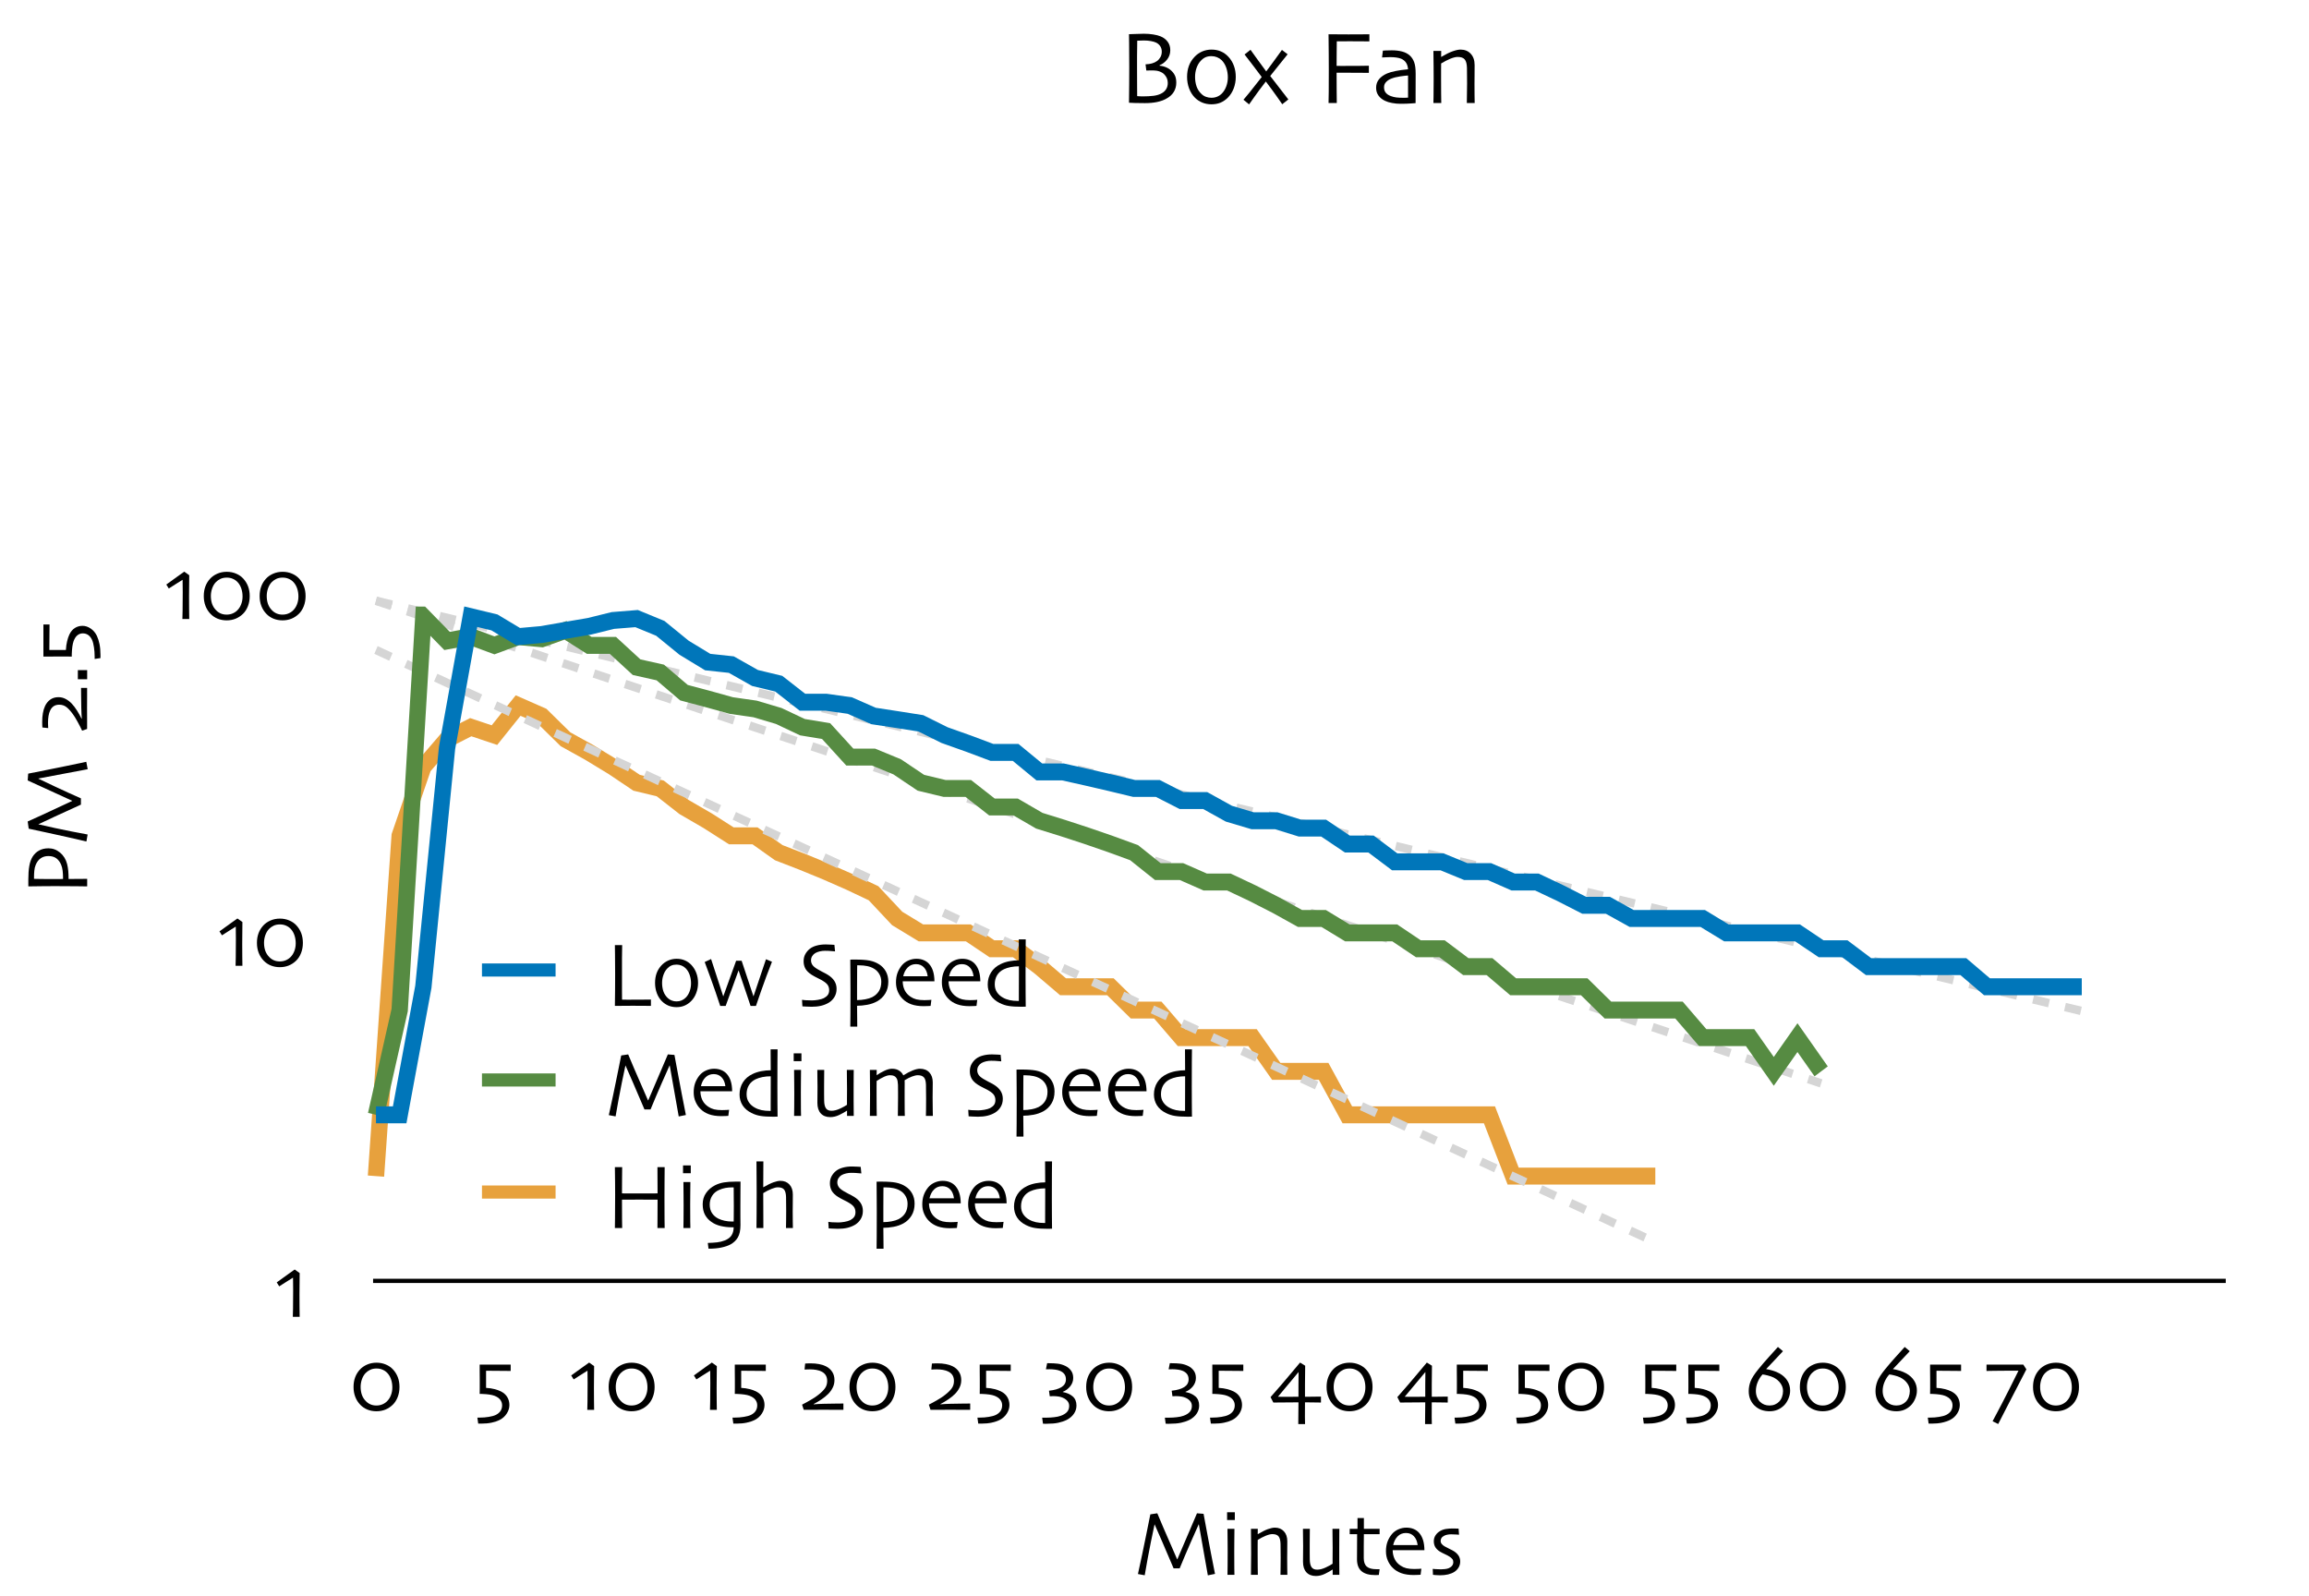 <?xml version="1.0" encoding="UTF-8" standalone="no"?>
<svg
   xmlns:dc="http://purl.org/dc/elements/1.1/"
   xmlns:cc="http://creativecommons.org/ns#"
   xmlns:rdf="http://www.w3.org/1999/02/22-rdf-syntax-ns#"
   xmlns:svg="http://www.w3.org/2000/svg"
   xmlns="http://www.w3.org/2000/svg"
   xmlns:xlink="http://www.w3.org/1999/xlink"
   xmlns:sodipodi="http://sodipodi.sourceforge.net/DTD/sodipodi-0.dtd"
   xmlns:inkscape="http://www.inkscape.org/namespaces/inkscape"
   inkscape:version="1.0 (4035a4f, 2020-05-01)"
   sodipodi:docname="boxfan_performance.svg"
   id="svg561"
   version="1.1"
   viewBox="0 0 545.948 377.351"
   height="377.351pt"
   width="545.948pt">
  <sodipodi:namedview
     inkscape:current-layer="surface1"
     inkscape:window-maximized="0"
     inkscape:window-y="23"
     inkscape:window-x="0"
     inkscape:cy="251.56734"
     inkscape:cx="363.96554"
     inkscape:zoom="0.56498769"
     showgrid="false"
     id="namedview563"
     inkscape:window-height="480"
     inkscape:window-width="759"
     inkscape:pageshadow="2"
     inkscape:pageopacity="0"
     guidetolerance="10"
     gridtolerance="10"
     objecttolerance="10"
     borderopacity="1"
     bordercolor="#666666"
     pagecolor="#ffffff" />
  <defs
     id="defs246">
    <g
       id="g142">
      <symbol
         id="glyph0-0"
         overflow="visible">
        <path
           id="path10"
           d="M 1.953 0 L 1.953 -17.859 L 16.141 -17.859 L 16.141 0 Z M 13.906 -2.234 L 13.906 -15.625 L 4.203 -15.625 L 4.203 -2.234 Z M 13.906 -2.234 "
           style="stroke:none;" />
      </symbol>
      <symbol
         id="glyph0-1"
         overflow="visible">
        <path
           id="path13"
           d="M 14.391 -4.797 C 14.391 -3.984 14.18 -3.25 13.766 -2.594 C 13.348 -1.945 12.738 -1.422 11.938 -1.016 C 11.238 -0.648 10.469 -0.383 9.625 -0.219 C 8.781 -0.051 7.812 0.031 6.719 0.031 C 5.914 0.031 5.094 0.02 4.25 0 C 3.406 -0.031 2.93 -0.051 2.828 -0.062 C 2.859 -1.613 2.875 -3.082 2.875 -4.469 C 2.883 -5.852 2.891 -7.172 2.891 -8.422 C 2.891 -10.805 2.879 -12.691 2.859 -14.078 C 2.836 -15.473 2.828 -16.203 2.828 -16.266 C 2.941 -16.266 3.391 -16.281 4.172 -16.312 C 4.953 -16.352 5.711 -16.375 6.453 -16.375 C 7.285 -16.375 8.055 -16.316 8.766 -16.203 C 9.473 -16.098 10.07 -15.945 10.562 -15.75 C 11.289 -15.457 11.863 -15.035 12.281 -14.484 C 12.707 -13.941 12.922 -13.273 12.922 -12.484 C 12.922 -11.641 12.656 -10.895 12.125 -10.25 C 11.594 -9.613 10.988 -9.176 10.312 -8.938 L 10.312 -8.812 C 10.875 -8.77 11.414 -8.641 11.938 -8.422 C 12.469 -8.203 12.93 -7.895 13.328 -7.5 C 13.68 -7.156 13.945 -6.77 14.125 -6.344 C 14.301 -5.926 14.391 -5.41 14.391 -4.797 Z M 12.312 -4.734 C 12.312 -5.141 12.238 -5.508 12.094 -5.844 C 11.945 -6.176 11.727 -6.488 11.438 -6.781 C 11.156 -7.062 10.773 -7.285 10.297 -7.453 C 9.816 -7.617 9.289 -7.703 8.719 -7.703 C 8.258 -7.703 7.891 -7.695 7.609 -7.688 C 7.336 -7.688 7.156 -7.688 7.062 -7.688 L 6.875 -9.141 C 7.469 -9.16 7.992 -9.234 8.453 -9.359 C 8.91 -9.484 9.32 -9.672 9.688 -9.922 C 10.02 -10.16 10.297 -10.469 10.516 -10.844 C 10.734 -11.227 10.844 -11.656 10.844 -12.125 C 10.844 -12.613 10.723 -13.039 10.484 -13.406 C 10.242 -13.77 9.91 -14.055 9.484 -14.266 C 9.129 -14.43 8.691 -14.555 8.172 -14.641 C 7.648 -14.734 7.094 -14.781 6.5 -14.781 C 6.125 -14.781 5.773 -14.77 5.453 -14.75 C 5.129 -14.738 4.926 -14.734 4.844 -14.734 C 4.812 -13.555 4.797 -12.301 4.797 -10.969 C 4.797 -9.633 4.797 -8.672 4.797 -8.078 C 4.797 -6.68 4.801 -5.281 4.812 -3.875 C 4.82 -2.469 4.828 -1.719 4.828 -1.625 C 4.992 -1.613 5.211 -1.598 5.484 -1.578 C 5.754 -1.566 6.016 -1.562 6.266 -1.562 C 7.191 -1.562 8.055 -1.609 8.859 -1.703 C 9.66 -1.805 10.336 -2.016 10.891 -2.328 C 11.336 -2.578 11.688 -2.906 11.938 -3.312 C 12.188 -3.719 12.312 -4.191 12.312 -4.734 Z M 12.312 -4.734 "
           style="stroke:none;" />
      </symbol>
      <symbol
         id="glyph0-2"
         overflow="visible">
        <path
           id="path16"
           d="M 13.031 -6.156 C 13.031 -5.219 12.863 -4.316 12.531 -3.453 C 12.195 -2.598 11.711 -1.863 11.078 -1.25 C 10.547 -0.738 9.953 -0.348 9.297 -0.078 C 8.641 0.18 7.898 0.312 7.078 0.312 C 6.297 0.312 5.566 0.18 4.891 -0.078 C 4.211 -0.336 3.602 -0.723 3.062 -1.234 C 2.445 -1.828 1.969 -2.555 1.625 -3.422 C 1.289 -4.297 1.125 -5.211 1.125 -6.172 C 1.125 -7.109 1.27 -7.969 1.562 -8.75 C 1.852 -9.531 2.301 -10.234 2.906 -10.859 C 3.445 -11.43 4.078 -11.867 4.797 -12.172 C 5.523 -12.473 6.289 -12.625 7.094 -12.625 C 7.938 -12.625 8.695 -12.484 9.375 -12.203 C 10.062 -11.922 10.676 -11.5 11.219 -10.938 C 11.832 -10.301 12.285 -9.582 12.578 -8.781 C 12.879 -7.988 13.031 -7.113 13.031 -6.156 Z M 11.094 -6.062 C 11.094 -6.832 10.969 -7.578 10.719 -8.297 C 10.469 -9.016 10.086 -9.625 9.578 -10.125 C 9.254 -10.426 8.875 -10.66 8.438 -10.828 C 8.008 -10.992 7.562 -11.078 7.094 -11.078 C 6.531 -11.078 6.039 -10.988 5.625 -10.812 C 5.219 -10.633 4.832 -10.352 4.469 -9.969 C 4.031 -9.531 3.688 -8.969 3.438 -8.281 C 3.195 -7.602 3.078 -6.898 3.078 -6.172 C 3.078 -5.348 3.203 -4.586 3.453 -3.891 C 3.703 -3.203 4.109 -2.609 4.672 -2.109 C 4.984 -1.816 5.348 -1.598 5.766 -1.453 C 6.18 -1.305 6.617 -1.234 7.078 -1.234 C 7.586 -1.234 8.062 -1.32 8.5 -1.5 C 8.945 -1.676 9.336 -1.938 9.672 -2.281 C 10.129 -2.75 10.477 -3.312 10.719 -3.969 C 10.969 -4.633 11.094 -5.332 11.094 -6.062 Z M 11.094 -6.062 "
           style="stroke:none;" />
      </symbol>
      <symbol
         id="glyph0-3"
         overflow="visible">
        <path
           id="path19"
           d="M 11.719 -0.844 L 10.234 0.297 C 10.191 0.234 9.801 -0.305 9.062 -1.328 C 8.32 -2.348 7.379 -3.594 6.234 -5.062 L 6.203 -5.062 C 5.117 -3.707 4.18 -2.488 3.391 -1.406 C 2.609 -0.332 2.188 0.242 2.125 0.328 L 0.75 -0.766 C 0.852 -0.867 1.344 -1.438 2.219 -2.469 C 3.094 -3.508 4.086 -4.727 5.203 -6.125 L 5.203 -6.156 C 4.492 -7.07 3.812 -7.945 3.156 -8.781 C 2.5 -9.613 1.785 -10.508 1.016 -11.469 L 2.469 -12.578 C 3.039 -11.797 3.648 -10.977 4.297 -10.125 C 4.941 -9.27 5.609 -8.391 6.297 -7.484 L 6.328 -7.484 C 6.922 -8.254 7.523 -9.047 8.141 -9.859 C 8.766 -10.68 9.438 -11.578 10.156 -12.547 L 11.547 -11.516 C 10.734 -10.547 10.008 -9.676 9.375 -8.906 C 8.738 -8.145 8.047 -7.305 7.297 -6.391 L 7.297 -6.375 C 8.492 -4.875 9.516 -3.598 10.359 -2.547 C 11.203 -1.492 11.656 -0.926 11.719 -0.844 Z M 11.719 -0.844 "
           style="stroke:none;" />
      </symbol>
      <symbol
         id="glyph0-4"
         overflow="visible">
        <path
           id="path22"
           d=""
           style="stroke:none;" />
      </symbol>
      <symbol
         id="glyph0-5"
         overflow="visible">
        <path
           id="path25"
           d="M 12.812 -14.562 C 12.664 -14.562 12.129 -14.566 11.203 -14.578 C 10.285 -14.586 9.156 -14.594 7.812 -14.594 C 7.195 -14.594 6.633 -14.586 6.125 -14.578 C 5.625 -14.578 5.195 -14.578 4.844 -14.578 C 4.844 -13.66 4.832 -12.664 4.812 -11.594 C 4.801 -10.531 4.797 -9.594 4.797 -8.781 C 4.891 -8.781 5.164 -8.773 5.625 -8.766 C 6.094 -8.766 6.535 -8.766 6.953 -8.766 C 8.285 -8.766 9.539 -8.77 10.719 -8.781 C 11.895 -8.801 12.551 -8.812 12.688 -8.812 L 12.688 -7.125 C 12.531 -7.125 11.781 -7.129 10.438 -7.141 C 9.094 -7.148 7.891 -7.156 6.828 -7.156 C 6.504 -7.156 6.109 -7.156 5.641 -7.156 C 5.18 -7.156 4.898 -7.156 4.797 -7.156 C 4.797 -5.719 4.801 -4.359 4.812 -3.078 C 4.82 -1.805 4.832 -0.781 4.844 0 L 2.828 0 C 2.848 -0.488 2.863 -1.352 2.875 -2.594 C 2.883 -3.844 2.891 -5.633 2.891 -7.969 C 2.891 -8.883 2.883 -10.094 2.875 -11.594 C 2.875 -13.094 2.859 -14.645 2.828 -16.25 C 3.422 -16.25 4.145 -16.242 5 -16.234 C 5.852 -16.223 6.754 -16.219 7.703 -16.219 C 9.129 -16.219 10.301 -16.223 11.219 -16.234 C 12.145 -16.242 12.676 -16.25 12.812 -16.25 Z M 12.812 -14.562 "
           style="stroke:none;" />
      </symbol>
      <symbol
         id="glyph0-6"
         overflow="visible">
        <path
           id="path28"
           d="M 10.672 -6.938 C 10.672 -4.926 10.664 -3.285 10.656 -2.016 C 10.656 -0.754 10.656 -0.07 10.656 0.031 C 10.57 0.031 10.191 0.055 9.516 0.109 C 8.848 0.16 7.984 0.188 6.922 0.188 C 6.254 0.188 5.582 0.125 4.906 0 C 4.238 -0.113 3.66 -0.285 3.172 -0.516 C 2.523 -0.805 2 -1.211 1.594 -1.734 C 1.195 -2.254 1 -2.879 1 -3.609 C 1 -4.379 1.234 -5.047 1.703 -5.609 C 2.18 -6.172 2.844 -6.629 3.688 -6.984 C 4.207 -7.203 4.906 -7.395 5.781 -7.562 C 6.664 -7.738 7.676 -7.875 8.812 -7.969 C 8.758 -8.602 8.598 -9.117 8.328 -9.516 C 8.055 -9.922 7.664 -10.234 7.156 -10.453 C 6.789 -10.598 6.391 -10.695 5.953 -10.75 C 5.516 -10.812 5.004 -10.844 4.422 -10.844 C 4.055 -10.844 3.742 -10.832 3.484 -10.812 C 3.234 -10.801 2.891 -10.785 2.453 -10.766 L 2.656 -12.375 C 2.77 -12.383 3.008 -12.398 3.375 -12.422 C 3.738 -12.441 4.234 -12.453 4.859 -12.453 C 5.805 -12.453 6.656 -12.352 7.406 -12.156 C 8.156 -11.957 8.781 -11.633 9.281 -11.188 C 9.738 -10.77 10.082 -10.25 10.312 -9.625 C 10.551 -9 10.672 -8.102 10.672 -6.938 Z M 8.812 -4 C 8.812 -4.281 8.812 -4.629 8.812 -5.047 C 8.812 -5.461 8.812 -5.945 8.812 -6.5 C 8.445 -6.488 7.816 -6.422 6.922 -6.297 C 6.035 -6.172 5.289 -5.988 4.688 -5.75 C 4.227 -5.582 3.82 -5.328 3.469 -4.984 C 3.113 -4.641 2.938 -4.219 2.938 -3.719 C 2.938 -3.164 3.086 -2.723 3.391 -2.391 C 3.691 -2.055 4.102 -1.801 4.625 -1.625 C 5.02 -1.477 5.457 -1.375 5.938 -1.312 C 6.426 -1.258 6.938 -1.234 7.469 -1.234 C 7.625 -1.234 7.82 -1.234 8.062 -1.234 C 8.301 -1.242 8.551 -1.254 8.812 -1.266 C 8.812 -1.316 8.812 -1.582 8.812 -2.062 C 8.812 -2.539 8.812 -3.188 8.812 -4 Z M 8.812 -4 "
           style="stroke:none;" />
      </symbol>
      <symbol
         id="glyph0-7"
         overflow="visible">
        <path
           id="path31"
           d="M 12.312 0 L 10.391 0 C 10.398 -0.227 10.41 -0.977 10.422 -2.25 C 10.441 -3.52 10.453 -4.305 10.453 -4.609 C 10.453 -5.023 10.445 -5.645 10.438 -6.469 C 10.438 -7.289 10.43 -7.895 10.422 -8.281 C 10.398 -9.219 10.223 -9.883 9.891 -10.281 C 9.555 -10.688 8.977 -10.891 8.156 -10.891 C 7.664 -10.891 7.055 -10.742 6.328 -10.453 C 5.598 -10.16 4.859 -9.789 4.109 -9.344 C 4.109 -9.25 4.102 -8.766 4.094 -7.891 C 4.094 -7.016 4.094 -6.219 4.094 -5.5 C 4.094 -4.562 4.098 -3.426 4.109 -2.094 C 4.129 -0.758 4.141 -0.062 4.141 0 L 2.219 0 C 2.219 -0.051 2.227 -0.547 2.25 -1.484 C 2.27 -2.422 2.281 -3.816 2.281 -5.672 C 2.281 -6.516 2.273 -7.508 2.266 -8.656 C 2.266 -9.801 2.25 -11.02 2.219 -12.312 L 4.125 -12.312 L 4.109 -10.906 L 4.125 -10.891 C 5.258 -11.535 6.203 -11.984 6.953 -12.234 C 7.711 -12.492 8.348 -12.625 8.859 -12.625 C 9.891 -12.625 10.719 -12.297 11.344 -11.641 C 11.977 -10.992 12.297 -10.102 12.297 -8.969 C 12.297 -7.945 12.289 -7.062 12.281 -6.312 C 12.27 -5.57 12.266 -4.973 12.266 -4.516 C 12.266 -3.773 12.27 -2.848 12.281 -1.734 C 12.301 -0.629 12.312 -0.051 12.312 0 Z M 12.312 0 "
           style="stroke:none;" />
      </symbol>
      <symbol
         id="glyph1-0"
         overflow="visible">
        <path
           id="path34"
           d="M 0 -1.734 L -15.781 -1.734 L -15.781 -14.25 L 0 -14.25 Z M -1.984 -12.281 L -13.797 -12.281 L -13.797 -3.703 L -1.984 -3.703 Z M -1.984 -12.281 "
           style="stroke:none;" />
      </symbol>
      <symbol
         id="glyph1-1"
         overflow="visible">
        <path
           id="path37"
           d="M -9.469 -11.5 C -8.414 -11.5 -7.469 -11.16 -6.625 -10.484 C -5.781 -9.805 -5.207 -8.906 -4.906 -7.781 C -4.781 -7.289 -4.688 -6.754 -4.625 -6.172 C -4.57 -5.598 -4.547 -4.957 -4.547 -4.25 L 0 -4.281 L 0 -2.5 C -0.426 -2.508 -1.223 -2.52 -2.391 -2.531 C -3.555 -2.551 -5.352 -2.562 -7.781 -2.562 C -8.562 -2.562 -9.516 -2.555 -10.641 -2.547 C -11.766 -2.535 -13.016 -2.52 -14.391 -2.5 C -14.391 -2.812 -14.391 -3.113 -14.391 -3.406 C -14.391 -3.707 -14.391 -3.953 -14.391 -4.141 C -14.391 -5.379 -14.312 -6.43 -14.156 -7.297 C -14 -8.172 -13.734 -8.906 -13.359 -9.5 C -12.941 -10.145 -12.406 -10.641 -11.75 -10.984 C -11.102 -11.328 -10.344 -11.5 -9.469 -11.5 Z M -9.469 -9.672 C -10.207 -9.672 -10.832 -9.5 -11.344 -9.156 C -11.863 -8.82 -12.273 -8.305 -12.578 -7.609 C -12.766 -7.18 -12.879 -6.719 -12.922 -6.219 C -12.973 -5.719 -13 -5.203 -13 -4.672 C -13 -4.609 -13 -4.547 -13 -4.484 C -13 -4.422 -13 -4.352 -13 -4.281 C -12.914 -4.281 -12.375 -4.27 -11.375 -4.25 C -10.383 -4.238 -9.602 -4.234 -9.031 -4.234 C -8.5 -4.234 -7.867 -4.234 -7.141 -4.234 C -6.422 -4.242 -6.008 -4.25 -5.906 -4.25 C -5.906 -4.312 -5.906 -4.383 -5.906 -4.469 C -5.906 -4.551 -5.906 -4.617 -5.906 -4.672 C -5.906 -5.148 -5.938 -5.66 -6 -6.203 C -6.07 -6.742 -6.191 -7.207 -6.359 -7.594 C -6.648 -8.27 -7.047 -8.785 -7.547 -9.141 C -8.055 -9.492 -8.695 -9.672 -9.469 -9.672 Z M -9.469 -9.672 "
           style="stroke:none;" />
      </symbol>
      <symbol
         id="glyph1-2"
         overflow="visible">
        <path
           id="path40"
           d="M -0.219 -19.859 L 0.125 -18.109 L -11.938 -15.906 L -11.938 -15.875 C -11.352 -15.594 -10.004 -14.973 -7.891 -14.016 C -5.785 -13.055 -3.664 -12.125 -1.531 -11.219 L -1.531 -9.734 C -3.5 -8.879 -5.629 -7.938 -7.922 -6.906 C -10.211 -5.875 -11.547 -5.27 -11.922 -5.094 L -11.922 -5.078 C -11.734 -5.023 -10.363 -4.727 -7.812 -4.188 C -5.258 -3.656 -2.617 -3.148 0.109 -2.672 L -0.188 -1.016 C -3.281 -1.723 -6.336 -2.391 -9.359 -3.016 C -12.391 -3.641 -14.035 -3.984 -14.297 -4.047 L -14.547 -5.75 C -14.379 -5.82 -13.223 -6.328 -11.078 -7.266 C -8.941 -8.211 -6.477 -9.32 -3.688 -10.594 L -3.688 -10.656 C -5.875 -11.633 -8.207 -12.664 -10.688 -13.75 C -13.164 -14.844 -14.453 -15.41 -14.547 -15.453 L -14.422 -17.062 C -14.266 -17.094 -12.691 -17.395 -9.703 -17.969 C -6.723 -18.539 -3.562 -19.172 -0.219 -19.859 Z M -0.219 -19.859 "
           style="stroke:none;" />
      </symbol>
      <symbol
         id="glyph1-3"
         overflow="visible">
        <path
           id="path43"
           d=""
           style="stroke:none;" />
      </symbol>
      <symbol
         id="glyph2-0"
         overflow="visible">
        <path
           id="path46"
           d="M 0 -1.734 L -15.781 -1.734 L -15.781 -14.25 L 0 -14.25 Z M -1.984 -12.281 L -13.797 -12.281 L -13.797 -3.703 L -1.984 -3.703 Z M -1.984 -12.281 "
           style="stroke:none;" />
      </symbol>
      <symbol
         id="glyph2-1"
         overflow="visible">
        <path
           id="path49"
           d="M -0.016 -11 C -0.016 -10.895 -0.016 -10.219 -0.016 -8.969 C -0.023 -7.727 -0.031 -6.812 -0.031 -6.219 C -0.031 -5.375 -0.023 -4.359 -0.016 -3.172 C -0.016 -1.984 -0.016 -1.359 -0.016 -1.297 L -1.234 -0.891 C -1.523 -1.492 -1.895 -2.191 -2.344 -2.984 C -2.789 -3.785 -3.191 -4.41 -3.547 -4.859 C -4.086 -5.578 -4.602 -6.117 -5.094 -6.484 C -5.582 -6.848 -6.164 -7.031 -6.844 -7.031 C -7.363 -7.031 -7.805 -6.914 -8.172 -6.688 C -8.535 -6.457 -8.82 -6.129 -9.031 -5.703 C -9.227 -5.316 -9.367 -4.875 -9.453 -4.375 C -9.535 -3.875 -9.578 -3.348 -9.578 -2.797 C -9.578 -2.598 -9.57 -2.375 -9.562 -2.125 C -9.551 -1.883 -9.539 -1.676 -9.531 -1.5 L -10.953 -1.641 C -10.961 -1.766 -10.973 -1.945 -10.984 -2.188 C -10.992 -2.426 -11 -2.68 -11 -2.953 C -11 -3.734 -10.941 -4.426 -10.828 -5.031 C -10.723 -5.645 -10.547 -6.211 -10.297 -6.734 C -9.973 -7.391 -9.535 -7.898 -8.984 -8.266 C -8.441 -8.629 -7.789 -8.812 -7.031 -8.812 C -6.383 -8.812 -5.785 -8.664 -5.234 -8.375 C -4.68 -8.082 -4.191 -7.719 -3.766 -7.281 C -3.328 -6.832 -2.895 -6.281 -2.469 -5.625 C -2.051 -4.977 -1.688 -4.344 -1.375 -3.719 L -1.312 -3.734 C -1.344 -4.047 -1.367 -4.43 -1.391 -4.891 C -1.41 -5.348 -1.426 -5.801 -1.438 -6.25 C -1.457 -7.156 -1.473 -8.145 -1.484 -9.219 C -1.492 -10.301 -1.5 -10.895 -1.5 -11 Z M -0.016 -11 "
           style="stroke:none;" />
      </symbol>
      <symbol
         id="glyph2-2"
         overflow="visible">
        <path
           id="path52"
           d="M 0 -3.938 L 0 -1.781 L -2.281 -1.781 L -2.281 -3.938 Z M 0 -3.938 "
           style="stroke:none;" />
      </symbol>
      <symbol
         id="glyph2-3"
         overflow="visible">
        <path
           id="path55"
           d="M -9.203 -9.641 C -9.203 -9.578 -9.207 -8.953 -9.219 -7.766 C -9.238 -6.578 -9.25 -5.195 -9.25 -3.625 L -5.203 -3.625 C -5.16 -4.395 -5.062 -5.082 -4.906 -5.688 C -4.758 -6.289 -4.578 -6.816 -4.359 -7.266 C -4.016 -7.961 -3.566 -8.477 -3.016 -8.812 C -2.461 -9.156 -1.836 -9.328 -1.141 -9.328 C -0.441 -9.328 0.223 -9.113 0.859 -8.688 C 1.504 -8.27 2.008 -7.691 2.375 -6.953 C 2.645 -6.398 2.859 -5.75 3.016 -5 C 3.172 -4.258 3.25 -3.41 3.25 -2.453 C 3.25 -2.316 3.25 -2.172 3.25 -2.016 C 3.25 -1.859 3.25 -1.754 3.25 -1.703 L 1.828 -1.5 C 1.828 -1.562 1.828 -1.656 1.828 -1.781 C 1.828 -1.914 1.828 -2.016 1.828 -2.078 C 1.828 -2.848 1.77 -3.582 1.656 -4.281 C 1.551 -4.988 1.395 -5.566 1.188 -6.016 C 0.926 -6.547 0.609 -6.93 0.234 -7.172 C -0.141 -7.422 -0.578 -7.547 -1.078 -7.547 C -1.566 -7.547 -2.004 -7.395 -2.391 -7.094 C -2.773 -6.801 -3.086 -6.332 -3.328 -5.688 C -3.453 -5.352 -3.551 -4.93 -3.625 -4.422 C -3.695 -3.91 -3.742 -3.32 -3.766 -2.656 C -3.766 -2.562 -3.766 -2.453 -3.766 -2.328 C -3.766 -2.211 -3.766 -2.125 -3.766 -2.062 C -3.848 -2.07 -4.312 -2.078 -5.156 -2.078 C -6.008 -2.078 -6.727 -2.078 -7.312 -2.078 C -7.82 -2.078 -8.5 -2.07 -9.344 -2.062 C -10.188 -2.062 -10.641 -2.062 -10.703 -2.062 C -10.703 -2.125 -10.703 -2.562 -10.703 -3.375 C -10.703 -4.188 -10.703 -4.984 -10.703 -5.766 C -10.703 -6.422 -10.703 -7.223 -10.703 -8.172 C -10.703 -9.117 -10.703 -9.609 -10.703 -9.641 Z M -9.203 -9.641 "
           style="stroke:none;" />
      </symbol>
      <symbol
         id="glyph3-0"
         overflow="visible">
        <path
           id="path58"
           d="M 1.734 0 L 1.734 -15.781 L 14.25 -15.781 L 14.25 0 Z M 12.281 -1.984 L 12.281 -13.797 L 3.703 -13.797 L 3.703 -1.984 Z M 12.281 -1.984 "
           style="stroke:none;" />
      </symbol>
      <symbol
         id="glyph3-1"
         overflow="visible">
        <path
           id="path61"
           d="M 6.047 0 L 4.375 0 C 4.383 -0.227 4.398 -0.875 4.422 -1.938 C 4.441 -3 4.453 -4.469 4.453 -6.344 C 4.453 -6.676 4.445 -7.156 4.438 -7.781 C 4.438 -8.406 4.43 -8.891 4.422 -9.234 L 4.391 -9.25 C 4.078 -9.07 3.613 -8.789 3 -8.406 C 2.395 -8.031 1.742 -7.629 1.047 -7.203 L 0.438 -8.141 C 1.301 -8.742 2.211 -9.379 3.172 -10.047 C 4.141 -10.711 4.691 -11.094 4.828 -11.188 L 6.047 -10.344 C 6.035 -9.301 6.023 -8.234 6.016 -7.141 C 6.004 -6.055 6 -5.422 6 -5.234 C 6 -4.391 6.004 -3.363 6.016 -2.156 C 6.023 -0.945 6.035 -0.227 6.047 0 Z M 6.047 0 "
           style="stroke:none;" />
      </symbol>
      <symbol
         id="glyph3-2"
         overflow="visible">
        <path
           id="path64"
           d="M 12.453 -5.406 C 12.453 -4.551 12.305 -3.758 12.016 -3.031 C 11.723 -2.301 11.316 -1.691 10.797 -1.203 C 10.273 -0.711 9.676 -0.332 9 -0.062 C 8.332 0.195 7.602 0.328 6.812 0.328 C 6.031 0.328 5.301 0.195 4.625 -0.062 C 3.945 -0.332 3.363 -0.711 2.875 -1.203 C 2.332 -1.742 1.922 -2.367 1.641 -3.078 C 1.359 -3.785 1.219 -4.566 1.219 -5.422 C 1.219 -6.254 1.348 -7.008 1.609 -7.688 C 1.867 -8.363 2.242 -8.961 2.734 -9.484 C 3.203 -9.992 3.797 -10.398 4.516 -10.703 C 5.234 -11.004 6.004 -11.156 6.828 -11.156 C 7.672 -11.156 8.438 -11.008 9.125 -10.719 C 9.82 -10.438 10.406 -10.047 10.875 -9.547 C 11.383 -9.016 11.773 -8.406 12.047 -7.719 C 12.316 -7.039 12.453 -6.27 12.453 -5.406 Z M 10.703 -5.312 C 10.703 -6 10.598 -6.633 10.391 -7.219 C 10.18 -7.812 9.879 -8.312 9.484 -8.719 C 9.148 -9.062 8.758 -9.32 8.312 -9.5 C 7.875 -9.688 7.383 -9.781 6.844 -9.781 C 6.238 -9.781 5.719 -9.676 5.281 -9.469 C 4.852 -9.27 4.488 -9.02 4.188 -8.719 C 3.812 -8.352 3.508 -7.867 3.281 -7.266 C 3.062 -6.672 2.953 -6.062 2.953 -5.438 C 2.953 -4.75 3.055 -4.113 3.266 -3.531 C 3.484 -2.957 3.816 -2.457 4.266 -2.031 C 4.578 -1.719 4.945 -1.473 5.375 -1.297 C 5.812 -1.117 6.285 -1.031 6.797 -1.031 C 7.328 -1.031 7.812 -1.117 8.25 -1.297 C 8.695 -1.473 9.082 -1.719 9.406 -2.031 C 9.82 -2.426 10.141 -2.906 10.359 -3.469 C 10.586 -4.031 10.703 -4.645 10.703 -5.312 Z M 10.703 -5.312 "
           style="stroke:none;" />
      </symbol>
      <symbol
         id="glyph3-3"
         overflow="visible">
        <path
           id="path67"
           d="M 9.641 -9.203 C 9.578 -9.203 8.953 -9.207 7.766 -9.219 C 6.578 -9.238 5.195 -9.25 3.625 -9.25 L 3.625 -5.203 C 4.395 -5.16 5.082 -5.062 5.688 -4.906 C 6.289 -4.758 6.816 -4.578 7.266 -4.359 C 7.961 -4.016 8.477 -3.566 8.812 -3.016 C 9.156 -2.461 9.328 -1.836 9.328 -1.141 C 9.328 -0.441 9.113 0.223 8.688 0.859 C 8.27 1.504 7.691 2.008 6.953 2.375 C 6.398 2.645 5.75 2.859 5 3.016 C 4.258 3.172 3.41 3.25 2.453 3.25 C 2.316 3.25 2.172 3.25 2.016 3.25 C 1.859 3.25 1.754 3.25 1.703 3.25 L 1.5 1.828 C 1.562 1.828 1.656 1.828 1.781 1.828 C 1.914 1.828 2.016 1.828 2.078 1.828 C 2.848 1.828 3.582 1.77 4.281 1.656 C 4.988 1.551 5.566 1.395 6.016 1.188 C 6.547 0.926 6.93 0.609 7.172 0.234 C 7.422 -0.141 7.547 -0.578 7.547 -1.078 C 7.547 -1.566 7.395 -2.004 7.094 -2.391 C 6.801 -2.773 6.332 -3.086 5.688 -3.328 C 5.352 -3.453 4.93 -3.551 4.422 -3.625 C 3.91 -3.695 3.32 -3.742 2.656 -3.766 C 2.562 -3.766 2.453 -3.766 2.328 -3.766 C 2.211 -3.766 2.125 -3.766 2.062 -3.766 C 2.07 -3.848 2.078 -4.312 2.078 -5.156 C 2.078 -6.008 2.078 -6.727 2.078 -7.312 C 2.078 -7.82 2.07 -8.5 2.062 -9.344 C 2.062 -10.188 2.062 -10.641 2.062 -10.703 C 2.125 -10.703 2.562 -10.703 3.375 -10.703 C 4.188 -10.703 4.984 -10.703 5.766 -10.703 C 6.422 -10.703 7.223 -10.703 8.172 -10.703 C 9.117 -10.703 9.609 -10.703 9.641 -10.703 Z M 9.641 -9.203 "
           style="stroke:none;" />
      </symbol>
      <symbol
         id="glyph3-4"
         overflow="visible">
        <path
           id="path70"
           d="M 11 -0.016 C 10.895 -0.016 10.219 -0.016 8.969 -0.016 C 7.727 -0.023 6.812 -0.031 6.219 -0.031 C 5.375 -0.031 4.359 -0.023 3.172 -0.016 C 1.984 -0.016 1.359 -0.016 1.297 -0.016 L 0.891 -1.234 C 1.492 -1.523 2.191 -1.895 2.984 -2.344 C 3.785 -2.789 4.41 -3.191 4.859 -3.547 C 5.578 -4.086 6.117 -4.602 6.484 -5.094 C 6.848 -5.582 7.031 -6.164 7.031 -6.844 C 7.031 -7.363 6.914 -7.805 6.688 -8.172 C 6.457 -8.535 6.129 -8.82 5.703 -9.031 C 5.316 -9.227 4.875 -9.367 4.375 -9.453 C 3.875 -9.535 3.348 -9.578 2.797 -9.578 C 2.598 -9.578 2.375 -9.57 2.125 -9.562 C 1.883 -9.551 1.676 -9.539 1.5 -9.531 L 1.641 -10.953 C 1.766 -10.961 1.945 -10.973 2.188 -10.984 C 2.426 -10.992 2.68 -11 2.953 -11 C 3.734 -11 4.426 -10.941 5.031 -10.828 C 5.645 -10.723 6.211 -10.547 6.734 -10.297 C 7.391 -9.973 7.898 -9.535 8.266 -8.984 C 8.629 -8.441 8.812 -7.789 8.812 -7.031 C 8.812 -6.383 8.664 -5.785 8.375 -5.234 C 8.082 -4.68 7.719 -4.191 7.281 -3.766 C 6.832 -3.328 6.281 -2.895 5.625 -2.469 C 4.977 -2.051 4.344 -1.688 3.719 -1.375 L 3.734 -1.312 C 4.047 -1.344 4.43 -1.367 4.891 -1.391 C 5.348 -1.41 5.801 -1.426 6.25 -1.438 C 7.156 -1.457 8.145 -1.473 9.219 -1.484 C 10.301 -1.492 10.895 -1.5 11 -1.5 Z M 11 -0.016 "
           style="stroke:none;" />
      </symbol>
      <symbol
         id="glyph3-5"
         overflow="visible">
        <path
           id="path73"
           d="M 8.984 -1.016 C 8.984 -0.328 8.781 0.305 8.375 0.891 C 7.977 1.473 7.395 1.961 6.625 2.359 C 5.969 2.672 5.27 2.898 4.531 3.047 C 3.789 3.203 2.848 3.281 1.703 3.281 C 1.535 3.281 1.359 3.281 1.172 3.281 C 0.992 3.281 0.867 3.273 0.797 3.266 L 0.594 1.844 C 0.664 1.844 0.816 1.844 1.047 1.844 C 1.285 1.844 1.492 1.844 1.672 1.844 C 2.285 1.844 2.898 1.805 3.516 1.734 C 4.141 1.672 4.676 1.562 5.125 1.406 C 5.781 1.188 6.289 0.891 6.656 0.516 C 7.02 0.141 7.203 -0.344 7.203 -0.938 C 7.203 -1.445 7.016 -1.879 6.641 -2.234 C 6.266 -2.598 5.781 -2.863 5.188 -3.031 C 4.938 -3.102 4.656 -3.156 4.344 -3.188 C 4.039 -3.227 3.676 -3.25 3.25 -3.25 C 3.094 -3.25 2.945 -3.242 2.812 -3.234 C 2.676 -3.223 2.555 -3.219 2.453 -3.219 L 2.266 -4.531 C 3.609 -4.664 4.633 -4.953 5.344 -5.391 C 6.051 -5.836 6.406 -6.441 6.406 -7.203 C 6.406 -7.723 6.273 -8.145 6.016 -8.469 C 5.766 -8.789 5.406 -9.047 4.938 -9.234 C 4.613 -9.367 4.227 -9.461 3.781 -9.516 C 3.332 -9.578 2.895 -9.609 2.469 -9.609 C 2.281 -9.609 2.086 -9.602 1.891 -9.594 C 1.691 -9.594 1.566 -9.594 1.516 -9.594 L 1.812 -11.031 C 1.863 -11.031 1.941 -11.031 2.047 -11.031 C 2.148 -11.031 2.25 -11.031 2.344 -11.031 C 3.094 -11.031 3.781 -10.992 4.406 -10.922 C 5.031 -10.848 5.648 -10.672 6.266 -10.391 C 6.848 -10.117 7.312 -9.75 7.656 -9.281 C 8.008 -8.82 8.188 -8.242 8.188 -7.547 C 8.188 -6.816 7.941 -6.156 7.453 -5.562 C 6.961 -4.977 6.359 -4.547 5.641 -4.266 L 5.641 -4.219 C 6.66 -4.031 7.473 -3.68 8.078 -3.172 C 8.68 -2.66 8.984 -1.941 8.984 -1.016 Z M 8.984 -1.016 "
           style="stroke:none;" />
      </symbol>
      <symbol
         id="glyph3-6"
         overflow="visible">
        <path
           id="path76"
           d="M 12.766 -1.734 C 11.898 -1.754 11.156 -1.766 10.531 -1.766 C 9.914 -1.773 9.359 -1.781 8.859 -1.781 C 8.836 -0.383 8.832 0.758 8.844 1.656 C 8.852 2.562 8.863 3.129 8.875 3.359 L 7.219 3.359 C 7.219 3.129 7.223 2.531 7.234 1.562 C 7.242 0.602 7.254 -0.508 7.266 -1.781 L 1.125 -1.734 L 0.438 -3.016 C 2.27 -5.016 3.891 -6.832 5.297 -8.469 C 6.703 -10.102 7.488 -11.008 7.656 -11.188 L 8.906 -10.438 C 8.875 -9.219 8.859 -7.719 8.859 -5.938 C 8.859 -4.164 8.859 -3.223 8.859 -3.109 C 9.203 -3.109 9.648 -3.109 10.203 -3.109 C 10.766 -3.117 11.617 -3.129 12.766 -3.141 Z M 7.297 -8.922 L 7.266 -8.922 L 2.266 -3.125 L 2.281 -3.109 C 2.352 -3.109 2.57 -3.102 2.938 -3.094 C 3.312 -3.094 3.863 -3.094 4.594 -3.094 C 4.875 -3.094 5.25 -3.094 5.719 -3.094 C 6.195 -3.094 6.711 -3.098 7.266 -3.109 C 7.266 -4.117 7.266 -5.031 7.266 -5.844 C 7.266 -6.664 7.273 -7.691 7.297 -8.922 Z M 7.297 -8.922 "
           style="stroke:none;" />
      </symbol>
      <symbol
         id="glyph3-7"
         overflow="visible">
        <path
           id="path79"
           d="M 11.484 -4.562 C 11.484 -3.906 11.344 -3.266 11.062 -2.641 C 10.789 -2.016 10.441 -1.492 10.016 -1.078 C 9.535 -0.617 9.004 -0.27 8.422 -0.031 C 7.836 0.207 7.18 0.328 6.453 0.328 C 5.742 0.328 5.07 0.219 4.438 0 C 3.812 -0.219 3.238 -0.578 2.719 -1.078 C 2.312 -1.461 1.984 -1.938 1.734 -2.5 C 1.484 -3.062 1.359 -3.711 1.359 -4.453 C 1.359 -5.223 1.508 -5.988 1.812 -6.75 C 2.113 -7.508 2.734 -8.445 3.672 -9.562 C 4.578 -10.633 5.445 -11.613 6.281 -12.5 C 7.125 -13.395 7.863 -14.188 8.5 -14.875 L 9.734 -13.875 C 9.211 -13.344 8.531 -12.641 7.688 -11.766 C 6.844 -10.898 6.156 -10.195 5.625 -9.656 L 5.625 -9.641 C 6.082 -9.578 6.613 -9.457 7.219 -9.281 C 7.82 -9.113 8.383 -8.891 8.906 -8.609 C 9.75 -8.141 10.391 -7.562 10.828 -6.875 C 11.266 -6.195 11.484 -5.426 11.484 -4.562 Z M 9.75 -4.453 C 9.75 -5.117 9.539 -5.727 9.125 -6.281 C 8.719 -6.844 8.156 -7.301 7.438 -7.656 C 7.008 -7.852 6.523 -8.016 5.984 -8.141 C 5.453 -8.273 5.035 -8.352 4.734 -8.375 C 4.242 -7.863 3.848 -7.258 3.547 -6.562 C 3.254 -5.875 3.109 -5.18 3.109 -4.484 C 3.109 -3.953 3.203 -3.457 3.391 -3 C 3.586 -2.551 3.832 -2.188 4.125 -1.906 C 4.438 -1.613 4.785 -1.395 5.172 -1.25 C 5.555 -1.102 5.984 -1.031 6.453 -1.031 C 6.93 -1.031 7.375 -1.113 7.781 -1.281 C 8.195 -1.457 8.531 -1.676 8.781 -1.938 C 9.102 -2.258 9.344 -2.641 9.5 -3.078 C 9.664 -3.516 9.75 -3.973 9.75 -4.453 Z M 9.75 -4.453 "
           style="stroke:none;" />
      </symbol>
      <symbol
         id="glyph3-8"
         overflow="visible">
        <path
           id="path82"
           d="M 10.25 -9.578 C 8.469 -6.273 6.914 -3.375 5.594 -0.875 C 4.27 1.613 3.523 3.02 3.359 3.344 L 1.984 2.688 C 3.566 -0.156 4.973 -2.77 6.203 -5.156 C 7.441 -7.539 8.145 -8.906 8.312 -9.25 L 8.297 -9.266 C 7.984 -9.266 7.66 -9.266 7.328 -9.266 C 6.992 -9.266 6.645 -9.266 6.281 -9.266 C 4.969 -9.266 3.691 -9.254 2.453 -9.234 C 1.223 -9.211 0.57 -9.203 0.5 -9.203 L 0.5 -10.703 C 0.562 -10.703 1.047 -10.703 1.953 -10.703 C 2.867 -10.703 3.848 -10.703 4.891 -10.703 C 5.68 -10.703 6.617 -10.703 7.703 -10.703 C 8.785 -10.703 9.383 -10.703 9.5 -10.703 Z M 10.25 -9.578 "
           style="stroke:none;" />
      </symbol>
      <symbol
         id="glyph4-0"
         overflow="visible">
        <path
           id="path85"
           d="M 1.734 0 L 1.734 -15.781 L 14.25 -15.781 L 14.25 0 Z M 12.281 -1.984 L 12.281 -13.797 L 3.703 -13.797 L 3.703 -1.984 Z M 12.281 -1.984 "
           style="stroke:none;" />
      </symbol>
      <symbol
         id="glyph4-1"
         overflow="visible">
        <path
           id="path88"
           d="M 19.859 -0.219 L 18.109 0.125 L 15.906 -11.938 L 15.875 -11.938 C 15.594 -11.352 14.973 -10.004 14.016 -7.891 C 13.055 -5.785 12.125 -3.664 11.219 -1.531 L 9.734 -1.531 C 8.879 -3.5 7.938 -5.629 6.906 -7.922 C 5.875 -10.211 5.27 -11.547 5.094 -11.922 L 5.078 -11.922 C 5.023 -11.734 4.727 -10.363 4.188 -7.812 C 3.656 -5.258 3.148 -2.617 2.672 0.109 L 1.016 -0.188 C 1.723 -3.281 2.391 -6.336 3.016 -9.359 C 3.641 -12.391 3.984 -14.035 4.047 -14.297 L 5.75 -14.547 C 5.82 -14.379 6.328 -13.223 7.266 -11.078 C 8.211 -8.941 9.32 -6.477 10.594 -3.688 L 10.656 -3.688 C 11.633 -5.875 12.664 -8.207 13.75 -10.688 C 14.844 -13.164 15.41 -14.453 15.453 -14.547 L 17.062 -14.422 C 17.094 -14.266 17.395 -12.691 17.969 -9.703 C 18.539 -6.723 19.172 -3.562 19.859 -0.219 Z M 19.859 -0.219 "
           style="stroke:none;" />
      </symbol>
      <symbol
         id="glyph4-2"
         overflow="visible">
        <path
           id="path91"
           d="M 3.875 -12.953 L 1.984 -12.953 L 1.984 -14.797 L 3.875 -14.797 Z M 3.781 0 L 2.078 0 C 2.086 -0.113 2.098 -0.816 2.109 -2.109 C 2.117 -3.41 2.125 -4.484 2.125 -5.328 C 2.125 -6.066 2.117 -6.879 2.109 -7.766 C 2.109 -8.648 2.098 -9.688 2.078 -10.875 L 3.781 -10.875 C 3.77 -9.844 3.758 -8.875 3.75 -7.969 C 3.738 -7.07 3.734 -6.273 3.734 -5.578 C 3.734 -3.91 3.738 -2.57 3.75 -1.562 C 3.77 -0.551 3.781 -0.031 3.781 0 Z M 3.781 0 "
           style="stroke:none;" />
      </symbol>
      <symbol
         id="glyph4-3"
         overflow="visible">
        <path
           id="path94"
           d="M 10.875 0 L 9.188 0 C 9.195 -0.195 9.207 -0.859 9.219 -1.984 C 9.227 -3.109 9.234 -3.805 9.234 -4.078 C 9.234 -4.441 9.227 -4.988 9.219 -5.719 C 9.219 -6.445 9.211 -6.977 9.203 -7.312 C 9.18 -8.133 9.023 -8.723 8.734 -9.078 C 8.441 -9.441 7.93 -9.625 7.203 -9.625 C 6.766 -9.625 6.223 -9.492 5.578 -9.234 C 4.941 -8.984 4.289 -8.656 3.625 -8.25 C 3.625 -8.164 3.617 -7.738 3.609 -6.969 C 3.609 -6.195 3.609 -5.492 3.609 -4.859 C 3.609 -4.023 3.613 -3.02 3.625 -1.844 C 3.645 -0.676 3.656 -0.062 3.656 0 L 1.969 0 C 1.969 -0.051 1.973 -0.488 1.984 -1.312 C 2.004 -2.145 2.016 -3.375 2.016 -5 C 2.016 -5.758 2.008 -6.641 2 -7.641 C 2 -8.648 1.988 -9.727 1.969 -10.875 L 3.641 -10.875 L 3.625 -9.641 L 3.641 -9.609 C 4.641 -10.18 5.473 -10.582 6.141 -10.812 C 6.816 -11.039 7.379 -11.156 7.828 -11.156 C 8.742 -11.156 9.477 -10.863 10.031 -10.281 C 10.582 -9.707 10.859 -8.922 10.859 -7.922 C 10.859 -7.016 10.852 -6.234 10.844 -5.578 C 10.832 -4.922 10.828 -4.391 10.828 -3.984 C 10.828 -3.336 10.832 -2.523 10.844 -1.547 C 10.863 -0.566 10.875 -0.051 10.875 0 Z M 10.875 0 "
           style="stroke:none;" />
      </symbol>
      <symbol
         id="glyph4-4"
         overflow="visible">
        <path
           id="path97"
           d="M 10.812 0 L 9.172 0 L 9.172 -1.25 L 9.156 -1.25 C 8.656 -0.926 8.031 -0.586 7.281 -0.234 C 6.539 0.109 5.805 0.281 5.078 0.281 C 4.086 0.281 3.312 -0.008 2.75 -0.594 C 2.195 -1.188 1.922 -2.016 1.922 -3.078 C 1.922 -3.648 1.926 -4.332 1.938 -5.125 C 1.945 -5.914 1.953 -6.488 1.953 -6.844 C 1.953 -7.5 1.941 -8.301 1.922 -9.25 C 1.91 -10.207 1.906 -10.75 1.906 -10.875 L 3.594 -10.875 C 3.594 -10.781 3.586 -10.266 3.578 -9.328 C 3.566 -8.391 3.562 -7.641 3.562 -7.078 C 3.562 -6.586 3.562 -5.973 3.562 -5.234 C 3.57 -4.492 3.578 -3.969 3.578 -3.656 C 3.586 -2.812 3.734 -2.191 4.016 -1.797 C 4.297 -1.41 4.75 -1.219 5.375 -1.219 C 6.008 -1.219 6.707 -1.391 7.469 -1.734 C 8.227 -2.078 8.789 -2.375 9.156 -2.625 C 9.156 -2.719 9.156 -3.113 9.156 -3.812 C 9.164 -4.52 9.172 -5.398 9.172 -6.453 C 9.172 -7.203 9.16 -8.102 9.141 -9.156 C 9.129 -10.207 9.125 -10.781 9.125 -10.875 L 10.812 -10.875 C 10.812 -10.75 10.805 -10.344 10.797 -9.656 C 10.785 -8.977 10.781 -7.816 10.781 -6.172 C 10.781 -5.242 10.781 -4.43 10.781 -3.734 C 10.789 -3.035 10.801 -1.789 10.812 0 Z M 10.812 0 "
           style="stroke:none;" />
      </symbol>
      <symbol
         id="glyph4-5"
         overflow="visible">
        <path
           id="path100"
           d="M 7.875 -1.328 L 7.688 0.031 C 7.633 0.039 7.508 0.047 7.312 0.047 C 7.113 0.055 6.941 0.062 6.797 0.062 C 5.328 0.062 4.219 -0.238 3.469 -0.844 C 2.719 -1.457 2.344 -2.398 2.344 -3.672 C 2.344 -4.461 2.348 -5.312 2.359 -6.219 C 2.367 -7.133 2.375 -8.266 2.375 -9.609 L 0.562 -9.609 L 0.562 -10.875 L 2.469 -10.875 L 2.469 -13.422 L 4.031 -13.422 L 4.031 -10.875 L 7.875 -10.875 L 7.875 -9.609 L 4.031 -9.609 C 4.031 -9.461 4.023 -9.016 4.016 -8.266 C 4.004 -7.523 4 -6.977 4 -6.625 C 4 -6.32 4 -5.953 4 -5.516 C 4 -5.078 4 -4.555 4 -3.953 C 4 -3.023 4.25 -2.352 4.75 -1.938 C 5.25 -1.531 6.02 -1.328 7.062 -1.328 C 7.195 -1.328 7.352 -1.328 7.531 -1.328 C 7.707 -1.328 7.82 -1.328 7.875 -1.328 Z M 7.875 -1.328 "
           style="stroke:none;" />
      </symbol>
      <symbol
         id="glyph4-6"
         overflow="visible">
        <path
           id="path103"
           d="M 10.344 -5.828 L 2.578 -5.828 C 2.586 -5.066 2.75 -4.367 3.062 -3.734 C 3.375 -3.109 3.859 -2.586 4.516 -2.172 C 4.93 -1.898 5.398 -1.695 5.922 -1.562 C 6.453 -1.438 7.094 -1.375 7.844 -1.375 C 8.25 -1.375 8.617 -1.383 8.953 -1.406 C 9.297 -1.426 9.508 -1.441 9.594 -1.453 L 9.406 -0.016 C 9.344 -0.016 9.148 -0.004 8.828 0.016 C 8.504 0.035 8.125 0.047 7.688 0.047 C 6.539 0.047 5.539 -0.098 4.688 -0.391 C 3.844 -0.691 3.148 -1.109 2.609 -1.641 C 2.141 -2.066 1.742 -2.617 1.422 -3.297 C 1.098 -3.984 0.938 -4.742 0.938 -5.578 C 0.938 -6.391 1.055 -7.125 1.297 -7.781 C 1.547 -8.445 1.91 -9.062 2.391 -9.625 C 2.816 -10.113 3.344 -10.488 3.969 -10.75 C 4.594 -11.02 5.242 -11.156 5.922 -11.156 C 6.586 -11.156 7.176 -11.051 7.688 -10.844 C 8.207 -10.645 8.656 -10.344 9.031 -9.938 C 9.457 -9.477 9.781 -8.91 10 -8.234 C 10.219 -7.566 10.332 -6.766 10.344 -5.828 Z M 8.688 -7.031 C 8.57 -7.926 8.266 -8.625 7.766 -9.125 C 7.273 -9.633 6.629 -9.891 5.828 -9.891 C 5.023 -9.891 4.352 -9.629 3.812 -9.109 C 3.281 -8.598 2.91 -7.906 2.703 -7.031 Z M 8.688 -7.031 "
           style="stroke:none;" />
      </symbol>
      <symbol
         id="glyph4-7"
         overflow="visible">
        <path
           id="path106"
           d="M 7.875 -3.141 C 7.875 -2.617 7.742 -2.148 7.484 -1.734 C 7.223 -1.316 6.891 -0.977 6.484 -0.719 C 6.047 -0.445 5.523 -0.238 4.922 -0.094 C 4.328 0.039 3.664 0.109 2.938 0.109 C 2.594 0.109 2.234 0.094 1.859 0.062 C 1.484 0.031 1.27 0.008 1.219 0 L 1.156 -1.406 C 1.219 -1.395 1.461 -1.375 1.891 -1.344 C 2.328 -1.312 2.758 -1.297 3.188 -1.297 C 3.438 -1.297 3.758 -1.316 4.156 -1.359 C 4.551 -1.398 4.879 -1.477 5.141 -1.594 C 5.492 -1.758 5.754 -1.957 5.922 -2.188 C 6.098 -2.414 6.188 -2.691 6.188 -3.016 C 6.188 -3.305 6.109 -3.539 5.953 -3.719 C 5.805 -3.906 5.602 -4.082 5.344 -4.25 C 5.051 -4.445 4.656 -4.656 4.156 -4.875 C 3.664 -5.094 3.25 -5.301 2.906 -5.5 C 2.426 -5.789 2.055 -6.133 1.797 -6.531 C 1.547 -6.938 1.422 -7.406 1.422 -7.938 C 1.422 -8.469 1.566 -8.941 1.859 -9.359 C 2.148 -9.785 2.539 -10.129 3.031 -10.391 C 3.445 -10.617 3.91 -10.77 4.422 -10.844 C 4.941 -10.914 5.441 -10.953 5.922 -10.953 C 6.359 -10.953 6.711 -10.945 6.984 -10.938 C 7.266 -10.926 7.43 -10.922 7.484 -10.922 L 7.594 -9.484 C 7.539 -9.484 7.316 -9.5 6.922 -9.531 C 6.535 -9.562 6.113 -9.578 5.656 -9.578 C 5.32 -9.578 5.004 -9.547 4.703 -9.484 C 4.41 -9.43 4.16 -9.348 3.953 -9.234 C 3.641 -9.078 3.414 -8.891 3.281 -8.672 C 3.156 -8.453 3.094 -8.238 3.094 -8.031 C 3.094 -7.738 3.188 -7.488 3.375 -7.281 C 3.562 -7.07 3.781 -6.895 4.031 -6.75 C 4.32 -6.582 4.723 -6.379 5.234 -6.141 C 5.742 -5.91 6.113 -5.723 6.344 -5.578 C 6.844 -5.266 7.223 -4.91 7.484 -4.516 C 7.742 -4.129 7.875 -3.672 7.875 -3.141 Z M 7.875 -3.141 "
           style="stroke:none;" />
      </symbol>
      <symbol
         id="glyph4-8"
         overflow="visible">
        <path
           id="path109"
           d="M 11.312 -0.016 C 11.227 -0.016 10.773 -0.02 9.953 -0.031 C 9.129 -0.039 8.082 -0.047 6.812 -0.047 C 5.969 -0.047 5.164 -0.039 4.406 -0.031 C 3.656 -0.02 3.02 -0.016 2.5 -0.016 C 2.52 -1.254 2.535 -2.504 2.547 -3.766 C 2.555 -5.023 2.562 -6.266 2.562 -7.484 C 2.562 -9.516 2.551 -11.062 2.531 -12.125 C 2.52 -13.195 2.508 -13.953 2.5 -14.391 L 4.281 -14.391 C 4.258 -13.461 4.242 -12.395 4.234 -11.188 C 4.234 -9.977 4.234 -8.984 4.234 -8.203 C 4.234 -6.316 4.234 -4.742 4.234 -3.484 C 4.242 -2.223 4.25 -1.562 4.25 -1.5 C 4.539 -1.5 4.895 -1.492 5.312 -1.484 C 5.727 -1.484 6.109 -1.484 6.453 -1.484 C 7.734 -1.484 8.848 -1.488 9.797 -1.5 C 10.742 -1.508 11.25 -1.516 11.312 -1.516 Z M 11.312 -0.016 "
           style="stroke:none;" />
      </symbol>
      <symbol
         id="glyph4-9"
         overflow="visible">
        <path
           id="path112"
           d="M 11.516 -5.438 C 11.516 -4.602 11.363 -3.805 11.062 -3.047 C 10.77 -2.285 10.344 -1.641 9.781 -1.109 C 9.312 -0.66 8.785 -0.316 8.203 -0.078 C 7.629 0.16 6.977 0.281 6.25 0.281 C 5.562 0.281 4.914 0.164 4.312 -0.062 C 3.719 -0.301 3.18 -0.645 2.703 -1.094 C 2.16 -1.613 1.738 -2.254 1.438 -3.016 C 1.145 -3.785 1 -4.598 1 -5.453 C 1 -6.273 1.125 -7.031 1.375 -7.719 C 1.633 -8.414 2.031 -9.039 2.562 -9.594 C 3.039 -10.094 3.598 -10.477 4.234 -10.75 C 4.879 -11.02 5.555 -11.156 6.266 -11.156 C 7.004 -11.156 7.676 -11.031 8.281 -10.781 C 8.895 -10.531 9.438 -10.16 9.906 -9.672 C 10.445 -9.098 10.848 -8.457 11.109 -7.75 C 11.379 -7.051 11.516 -6.281 11.516 -5.438 Z M 9.797 -5.359 C 9.797 -6.035 9.688 -6.691 9.469 -7.328 C 9.25 -7.961 8.91 -8.5 8.453 -8.938 C 8.172 -9.207 7.836 -9.414 7.453 -9.562 C 7.078 -9.707 6.68 -9.781 6.266 -9.781 C 5.766 -9.781 5.332 -9.703 4.969 -9.547 C 4.602 -9.391 4.258 -9.145 3.938 -8.812 C 3.562 -8.426 3.266 -7.93 3.047 -7.328 C 2.828 -6.723 2.719 -6.098 2.719 -5.453 C 2.719 -4.723 2.828 -4.051 3.047 -3.438 C 3.273 -2.832 3.633 -2.305 4.125 -1.859 C 4.406 -1.609 4.727 -1.414 5.094 -1.281 C 5.457 -1.145 5.844 -1.078 6.25 -1.078 C 6.695 -1.078 7.113 -1.156 7.5 -1.312 C 7.895 -1.477 8.242 -1.711 8.547 -2.016 C 8.953 -2.422 9.258 -2.914 9.469 -3.5 C 9.688 -4.094 9.797 -4.711 9.797 -5.359 Z M 9.797 -5.359 "
           style="stroke:none;" />
      </symbol>
      <symbol
         id="glyph4-10"
         overflow="visible">
        <path
           id="path115"
           d="M 17.078 -10.453 C 16.109 -8.086 15.219 -5.773 14.406 -3.516 C 13.602 -1.254 13.188 -0.082 13.156 0 L 11.844 0 C 11.82 -0.062 11.531 -0.906 10.969 -2.531 C 10.414 -4.156 9.734 -6.102 8.922 -8.375 L 8.891 -8.375 C 8.18 -6.469 7.484 -4.609 6.797 -2.797 C 6.117 -0.992 5.77 -0.062 5.75 0 L 4.422 0 C 4.367 -0.195 3.977 -1.32 3.25 -3.375 C 2.52 -5.426 1.645 -7.766 0.625 -10.391 L 2.188 -11.094 L 5.156 -2.281 L 5.172 -2.281 L 8.312 -10.688 L 9.656 -10.688 L 12.547 -2.281 L 12.562 -2.281 L 15.609 -11.047 Z M 17.078 -10.453 "
           style="stroke:none;" />
      </symbol>
      <symbol
         id="glyph4-11"
         overflow="visible">
        <path
           id="path118"
           d=""
           style="stroke:none;" />
      </symbol>
      <symbol
         id="glyph4-12"
         overflow="visible">
        <path
           id="path121"
           d="M 9.703 -4.047 C 9.703 -3.305 9.523 -2.66 9.172 -2.109 C 8.828 -1.555 8.363 -1.109 7.781 -0.766 C 7.238 -0.453 6.617 -0.211 5.922 -0.047 C 5.234 0.109 4.469 0.188 3.625 0.188 C 3.164 0.188 2.691 0.172 2.203 0.141 C 1.711 0.117 1.426 0.102 1.344 0.094 L 1.25 -1.453 C 1.352 -1.43 1.633 -1.398 2.094 -1.359 C 2.551 -1.328 3.094 -1.312 3.719 -1.312 C 4.094 -1.312 4.582 -1.359 5.188 -1.453 C 5.789 -1.555 6.254 -1.688 6.578 -1.844 C 6.992 -2.051 7.316 -2.301 7.547 -2.594 C 7.773 -2.895 7.891 -3.27 7.891 -3.719 C 7.891 -4.195 7.773 -4.602 7.547 -4.938 C 7.316 -5.27 6.941 -5.586 6.422 -5.891 C 6.086 -6.098 5.648 -6.328 5.109 -6.578 C 4.578 -6.828 4.094 -7.082 3.656 -7.344 C 2.926 -7.789 2.406 -8.273 2.094 -8.797 C 1.789 -9.328 1.641 -9.914 1.641 -10.562 C 1.641 -11.219 1.781 -11.785 2.062 -12.266 C 2.344 -12.754 2.707 -13.172 3.156 -13.516 C 3.613 -13.859 4.172 -14.113 4.828 -14.281 C 5.492 -14.457 6.234 -14.547 7.047 -14.547 C 7.492 -14.547 7.941 -14.531 8.391 -14.5 C 8.848 -14.477 9.109 -14.461 9.172 -14.453 L 9.328 -12.906 C 9.266 -12.906 9.004 -12.926 8.547 -12.969 C 8.086 -13.02 7.52 -13.047 6.844 -13.047 C 6.438 -13.047 6.02 -13 5.594 -12.906 C 5.176 -12.812 4.805 -12.676 4.484 -12.5 C 4.191 -12.332 3.945 -12.098 3.75 -11.797 C 3.551 -11.504 3.453 -11.164 3.453 -10.781 C 3.453 -10.426 3.555 -10.082 3.766 -9.75 C 3.973 -9.426 4.367 -9.094 4.953 -8.75 C 5.242 -8.57 5.629 -8.363 6.109 -8.125 C 6.598 -7.895 7.078 -7.645 7.547 -7.375 C 8.254 -6.957 8.789 -6.473 9.156 -5.922 C 9.52 -5.379 9.703 -4.754 9.703 -4.047 Z M 9.703 -4.047 "
           style="stroke:none;" />
      </symbol>
      <symbol
         id="glyph4-13"
         overflow="visible">
        <path
           id="path124"
           d="M 11.266 -5.766 C 11.266 -4.66 11.016 -3.719 10.516 -2.938 C 10.023 -2.156 9.363 -1.539 8.531 -1.094 C 7.801 -0.707 7 -0.438 6.125 -0.281 C 5.25 -0.125 4.414 -0.047 3.625 -0.047 L 3.672 4.891 L 1.969 4.891 C 1.977 4.766 1.988 3.77 2 1.906 C 2.008 0.051 2.016 -1.805 2.016 -3.672 C 2.016 -4.609 2.008 -5.695 2 -6.938 C 1.988 -8.188 1.977 -9.523 1.969 -10.953 C 2.195 -10.961 2.422 -10.969 2.641 -10.969 C 2.867 -10.969 3.047 -10.969 3.172 -10.969 C 4.672 -10.969 5.836 -10.891 6.672 -10.734 C 7.504 -10.578 8.258 -10.297 8.938 -9.891 C 9.656 -9.473 10.223 -8.91 10.641 -8.203 C 11.055 -7.492 11.266 -6.68 11.266 -5.766 Z M 9.547 -5.719 C 9.547 -6.414 9.379 -7.031 9.047 -7.562 C 8.723 -8.094 8.297 -8.508 7.766 -8.812 C 7.285 -9.094 6.738 -9.297 6.125 -9.422 C 5.508 -9.547 4.848 -9.609 4.141 -9.609 C 4.055 -9.609 3.973 -9.609 3.891 -9.609 C 3.816 -9.609 3.738 -9.609 3.656 -9.609 C 3.656 -9.484 3.648 -9.055 3.641 -8.328 C 3.629 -7.598 3.625 -6.344 3.625 -4.562 C 3.625 -4.188 3.625 -3.66 3.625 -2.984 C 3.625 -2.316 3.625 -1.785 3.625 -1.391 C 4.301 -1.391 4.973 -1.453 5.641 -1.578 C 6.316 -1.703 6.875 -1.867 7.312 -2.078 C 8.039 -2.441 8.594 -2.922 8.969 -3.516 C 9.352 -4.109 9.547 -4.844 9.547 -5.719 Z M 9.547 -5.719 "
           style="stroke:none;" />
      </symbol>
      <symbol
         id="glyph4-14"
         overflow="visible">
        <path
           id="path127"
           d="M 10.234 0.172 C 10.18 0.172 10.039 0.172 9.812 0.172 C 9.582 0.18 9.398 0.188 9.266 0.188 C 7.91 0.188 6.848 0.125 6.078 0 C 5.316 -0.113 4.57 -0.348 3.844 -0.703 C 2.895 -1.16 2.172 -1.766 1.672 -2.516 C 1.18 -3.273 0.938 -4.125 0.938 -5.062 C 0.938 -6.145 1.211 -7.109 1.766 -7.953 C 2.316 -8.797 3.109 -9.453 4.141 -9.922 C 4.754 -10.211 5.453 -10.43 6.234 -10.578 C 7.023 -10.723 7.801 -10.797 8.562 -10.797 L 8.531 -15.75 L 10.234 -15.75 C 10.234 -15.602 10.223 -14.598 10.203 -12.734 C 10.191 -10.879 10.188 -8.992 10.188 -7.078 C 10.188 -5.566 10.191 -4.203 10.203 -2.984 C 10.211 -1.766 10.223 -0.711 10.234 0.172 Z M 8.562 -7.375 C 8.562 -7.664 8.562 -7.984 8.562 -8.328 C 8.562 -8.672 8.562 -9.02 8.562 -9.375 C 7.844 -9.375 7.164 -9.312 6.531 -9.188 C 5.906 -9.062 5.363 -8.895 4.906 -8.688 C 4.188 -8.363 3.629 -7.895 3.234 -7.281 C 2.848 -6.664 2.656 -5.945 2.656 -5.125 C 2.656 -4.383 2.844 -3.75 3.219 -3.219 C 3.602 -2.688 4.078 -2.273 4.641 -1.984 C 5.129 -1.711 5.68 -1.508 6.297 -1.375 C 6.922 -1.25 7.578 -1.188 8.266 -1.188 C 8.316 -1.188 8.363 -1.188 8.406 -1.188 C 8.445 -1.188 8.492 -1.188 8.547 -1.188 C 8.547 -1.25 8.547 -1.781 8.547 -2.781 C 8.555 -3.789 8.562 -5.32 8.562 -7.375 Z M 8.562 -7.375 "
           style="stroke:none;" />
      </symbol>
      <symbol
         id="glyph4-15"
         overflow="visible">
        <path
           id="path130"
           d="M 17.375 0 L 15.672 0 C 15.68 -0.082 15.691 -0.582 15.703 -1.5 C 15.711 -2.426 15.719 -3.297 15.719 -4.109 C 15.719 -4.43 15.711 -4.957 15.703 -5.688 C 15.703 -6.426 15.695 -6.977 15.688 -7.344 C 15.664 -8.207 15.492 -8.801 15.172 -9.125 C 14.859 -9.457 14.367 -9.625 13.703 -9.625 C 13.305 -9.625 12.836 -9.523 12.297 -9.328 C 11.766 -9.141 11.156 -8.844 10.469 -8.438 C 10.469 -8.395 10.469 -8.32 10.469 -8.219 C 10.477 -8.113 10.484 -7.973 10.484 -7.797 C 10.484 -7.211 10.477 -6.625 10.469 -6.031 C 10.469 -5.438 10.469 -4.863 10.469 -4.312 C 10.469 -3.125 10.473 -2.125 10.484 -1.312 C 10.504 -0.508 10.516 -0.07 10.516 0 L 8.812 0 C 8.812 -0.082 8.816 -0.516 8.828 -1.297 C 8.848 -2.086 8.859 -3.02 8.859 -4.094 C 8.859 -4.445 8.859 -4.988 8.859 -5.719 C 8.859 -6.445 8.852 -6.984 8.844 -7.328 C 8.832 -7.641 8.801 -7.938 8.75 -8.219 C 8.707 -8.508 8.613 -8.754 8.469 -8.953 C 8.32 -9.18 8.129 -9.348 7.891 -9.453 C 7.66 -9.566 7.328 -9.625 6.891 -9.625 C 6.484 -9.625 6.008 -9.504 5.469 -9.266 C 4.938 -9.035 4.32 -8.703 3.625 -8.266 C 3.625 -8.148 3.617 -7.695 3.609 -6.906 C 3.609 -6.113 3.609 -5.469 3.609 -4.969 C 3.609 -4.113 3.613 -3.086 3.625 -1.891 C 3.645 -0.703 3.656 -0.07 3.656 0 L 1.969 0 C 1.969 -0.062 1.973 -0.477 1.984 -1.25 C 2.004 -2.031 2.016 -3.316 2.016 -5.109 C 2.016 -5.703 2.008 -6.492 2 -7.484 C 2 -8.484 1.988 -9.613 1.969 -10.875 L 3.641 -10.875 L 3.625 -9.641 L 3.641 -9.625 C 4.117 -9.969 4.723 -10.305 5.453 -10.641 C 6.18 -10.984 6.82 -11.156 7.375 -11.156 C 8.082 -11.156 8.672 -11.004 9.141 -10.703 C 9.609 -10.41 9.941 -10.039 10.141 -9.594 L 10.156 -9.594 C 10.977 -10.102 11.734 -10.488 12.422 -10.75 C 13.117 -11.02 13.711 -11.156 14.203 -11.156 C 15.191 -11.156 15.961 -10.863 16.516 -10.281 C 17.066 -9.707 17.344 -8.93 17.344 -7.953 C 17.344 -7.191 17.336 -6.551 17.328 -6.031 C 17.316 -5.508 17.312 -4.961 17.312 -4.391 C 17.312 -3.18 17.32 -2.16 17.344 -1.328 C 17.363 -0.504 17.375 -0.062 17.375 0 Z M 17.375 0 "
           style="stroke:none;" />
      </symbol>
      <symbol
         id="glyph4-16"
         overflow="visible">
        <path
           id="path133"
           d="M 14.672 0 L 12.906 0 C 12.906 -0.426 12.91 -1.219 12.922 -2.375 C 12.93 -3.531 12.938 -4.973 12.938 -6.703 C 12.832 -6.703 12.195 -6.703 11.031 -6.703 C 9.863 -6.711 8.988 -6.719 8.406 -6.719 C 7.695 -6.719 6.844 -6.711 5.844 -6.703 C 4.852 -6.703 4.316 -6.703 4.234 -6.703 C 4.234 -4.711 4.238 -3.203 4.25 -2.172 C 4.258 -1.148 4.27 -0.426 4.281 0 L 2.5 0 C 2.508 -0.426 2.52 -1.188 2.531 -2.281 C 2.551 -3.383 2.562 -5.238 2.562 -7.844 C 2.562 -8.633 2.555 -9.594 2.547 -10.719 C 2.535 -11.852 2.52 -13.078 2.5 -14.391 L 4.281 -14.391 C 4.281 -13.297 4.27 -12.223 4.25 -11.172 C 4.238 -10.129 4.234 -9.133 4.234 -8.188 C 4.316 -8.188 4.781 -8.18 5.625 -8.172 C 6.477 -8.172 7.406 -8.172 8.406 -8.172 C 9.188 -8.172 10.117 -8.172 11.203 -8.172 C 12.297 -8.18 12.875 -8.188 12.938 -8.188 C 12.938 -9.133 12.93 -10.129 12.922 -11.172 C 12.91 -12.211 12.906 -13.285 12.906 -14.391 L 14.672 -14.391 C 14.66 -13.305 14.648 -12.055 14.641 -10.641 C 14.629 -9.223 14.625 -8.066 14.625 -7.172 C 14.625 -5.055 14.629 -3.438 14.641 -2.312 C 14.648 -1.195 14.66 -0.426 14.672 0 Z M 14.672 0 "
           style="stroke:none;" />
      </symbol>
      <symbol
         id="glyph4-17"
         overflow="visible">
        <path
           id="path136"
           d="M 10.188 -10.969 C 10.188 -10.812 10.18 -10.102 10.172 -8.844 C 10.16 -7.582 10.156 -6.383 10.156 -5.25 C 10.156 -4.469 10.156 -3.676 10.156 -2.875 C 10.164 -2.07 10.172 -1.336 10.172 -0.672 C 10.172 0.547 9.961 1.504 9.547 2.203 C 9.129 2.898 8.531 3.457 7.75 3.875 C 7.145 4.188 6.406 4.43 5.531 4.609 C 4.656 4.797 3.598 4.891 2.359 4.891 L 2.188 3.531 C 3.02 3.508 3.77 3.461 4.438 3.391 C 5.102 3.316 5.707 3.176 6.25 2.969 C 7.094 2.656 7.676 2.238 8 1.719 C 8.332 1.207 8.504 0.578 8.516 -0.172 C 8.43 -0.172 8.344 -0.172 8.25 -0.172 C 8.164 -0.172 8.082 -0.172 8 -0.172 C 7.145 -0.172 6.266 -0.27 5.359 -0.469 C 4.461 -0.676 3.695 -1.004 3.062 -1.453 C 2.426 -1.867 1.91 -2.414 1.516 -3.094 C 1.129 -3.781 0.938 -4.625 0.938 -5.625 C 0.938 -6.633 1.211 -7.52 1.766 -8.281 C 2.316 -9.051 3.051 -9.66 3.969 -10.109 C 4.633 -10.43 5.352 -10.656 6.125 -10.781 C 6.906 -10.906 7.848 -10.969 8.953 -10.969 C 9.148 -10.969 9.348 -10.969 9.547 -10.969 C 9.742 -10.969 9.957 -10.969 10.188 -10.969 Z M 8.547 -5.25 C 8.547 -5.77 8.539 -6.414 8.531 -7.188 C 8.531 -7.957 8.523 -8.766 8.516 -9.609 C 8.461 -9.609 8.41 -9.609 8.359 -9.609 C 8.316 -9.609 8.273 -9.609 8.234 -9.609 C 7.566 -9.609 6.984 -9.562 6.484 -9.469 C 5.984 -9.383 5.457 -9.223 4.906 -8.984 C 4.176 -8.672 3.617 -8.207 3.234 -7.594 C 2.848 -6.988 2.656 -6.305 2.656 -5.547 C 2.656 -4.754 2.844 -4.078 3.219 -3.516 C 3.602 -2.961 4.117 -2.531 4.766 -2.219 C 5.203 -2.008 5.707 -1.844 6.281 -1.719 C 6.863 -1.594 7.477 -1.531 8.125 -1.531 C 8.195 -1.531 8.266 -1.531 8.328 -1.531 C 8.398 -1.531 8.461 -1.531 8.516 -1.531 C 8.516 -1.613 8.52 -2.008 8.531 -2.719 C 8.539 -3.438 8.547 -4.281 8.547 -5.25 Z M 8.547 -5.25 "
           style="stroke:none;" />
      </symbol>
      <symbol
         id="glyph4-18"
         overflow="visible">
        <path
           id="path139"
           d="M 10.875 0 L 9.188 0 C 9.195 -0.219 9.207 -0.863 9.219 -1.938 C 9.227 -3.02 9.234 -3.734 9.234 -4.078 C 9.234 -4.441 9.227 -4.988 9.219 -5.719 C 9.219 -6.445 9.211 -6.977 9.203 -7.312 C 9.18 -8.133 9.023 -8.723 8.734 -9.078 C 8.441 -9.441 7.93 -9.625 7.203 -9.625 C 6.797 -9.625 6.273 -9.5 5.641 -9.25 C 5.004 -9.008 4.332 -8.676 3.625 -8.25 L 3.656 0 L 1.969 0 C 1.977 -0.281 1.988 -1.406 2 -3.375 C 2.008 -5.352 2.016 -6.977 2.016 -8.25 C 2.016 -9.082 2.008 -10.129 2 -11.391 C 2 -12.648 1.988 -14.102 1.969 -15.75 L 3.656 -15.75 L 3.625 -9.641 L 3.625 -9.625 C 4.656 -10.195 5.492 -10.594 6.141 -10.812 C 6.797 -11.039 7.359 -11.156 7.828 -11.156 C 8.742 -11.156 9.477 -10.863 10.031 -10.281 C 10.582 -9.707 10.859 -8.922 10.859 -7.922 C 10.859 -7.016 10.852 -6.234 10.844 -5.578 C 10.832 -4.922 10.828 -4.391 10.828 -3.984 C 10.828 -3.336 10.832 -2.586 10.844 -1.734 C 10.863 -0.891 10.875 -0.312 10.875 0 Z M 10.875 0 "
           style="stroke:none;" />
      </symbol>
    </g>
    <clipPath
       id="clip2">
      <path
         id="path144"
         d="M 0.508 0.848 L 360 0.848 L 360 120.352 L 0.508 120.352 Z M 0.508 0.848 " />
    </clipPath>
    <clipPath
       id="clip1">
      <rect
         id="rect147"
         height="121"
         width="360"
         y="0"
         x="0" />
    </clipPath>
    <g
       clip-path="url(#clip1)"
       id="surface5">
      <g
         id="g152"
         clip-rule="nonzero"
         clip-path="url(#clip2)">
        <path
           id="path150"
           transform="matrix(1,0,0,1,1.707,2.049)"
           d="M 0 -0.002 L 40.551 13.096 L 46.344 14.963 L 81.102 26.19 L 86.891 28.061 L 92.684 29.932 L 98.477 31.799 L 139.027 44.897 L 144.82 46.764 L 185.371 59.861 L 191.164 61.729 L 231.715 74.826 L 237.508 76.693 L 254.887 82.307 L 260.676 84.178 L 283.848 91.662 L 289.641 93.529 L 330.191 106.627 L 335.984 108.494 L 353.363 114.108 "
           style="fill:none;stroke-width:2;stroke-linecap:butt;stroke-linejoin:miter;stroke:rgb(83.53%,83.53%,83.53%);stroke-opacity:1;stroke-dasharray:4,4;stroke-miterlimit:4;" />
      </g>
    </g>
    <clipPath
       id="clip4">
      <path
         id="path155"
         d="M 0.508 0.848 L 423 0.848 L 423 103.352 L 0.508 103.352 Z M 0.508 0.848 " />
    </clipPath>
    <clipPath
       id="clip3">
      <rect
         id="rect158"
         height="104"
         width="423"
         y="0"
         x="0" />
    </clipPath>
    <g
       clip-path="url(#clip3)"
       id="surface8">
      <g
         id="g163"
         clip-rule="nonzero"
         clip-path="url(#clip4)">
        <path
           id="path161"
           transform="matrix(1,0,0,1,1.707,2.049)"
           d="M 0 -0.002 L 57.93 13.475 L 63.723 14.818 L 81.102 18.861 L 86.891 20.209 L 115.855 26.947 L 121.648 28.291 L 179.578 41.768 L 185.371 43.111 L 243.301 56.588 L 249.094 57.932 L 254.887 59.279 L 260.676 60.627 L 301.227 70.061 L 307.02 71.404 L 364.949 84.881 L 370.742 86.225 L 417.086 97.006 "
           style="fill:none;stroke-width:2;stroke-linecap:butt;stroke-linejoin:miter;stroke:rgb(83.53%,83.53%,83.53%);stroke-opacity:1;stroke-dasharray:4,4;stroke-miterlimit:4;" />
      </g>
    </g>
    <clipPath
       id="clip6">
      <path
         id="path166"
         d="M 0.309 0.418 L 324 0.418 L 324 122.352 L 0.309 122.352 Z M 0.309 0.418 " />
    </clipPath>
    <clipPath
       id="clip5">
      <rect
         id="rect169"
         height="123"
         width="324"
         y="0"
         x="0" />
    </clipPath>
    <g
       clip-path="url(#clip5)"
       id="surface11">
      <g
         id="g174"
         clip-rule="nonzero"
         clip-path="url(#clip6)">
        <path
           id="path172"
           transform="matrix(1,0,0,1,2.707,2.819)"
           d="M 0 111.263 L 5.793 30.81 L 11.586 14.49 L 17.379 7.974 L 23.172 5.115 L 28.965 6.994 L 34.758 0.002 L 40.551 2.467 L 46.344 7.974 L 52.137 11.084 L 57.93 14.49 L 63.723 18.256 L 69.516 19.603 L 75.309 23.986 L 81.102 27.236 L 86.891 30.81 L 92.684 30.81 L 98.477 34.787 L 104.27 36.955 L 110.063 39.26 L 115.855 41.724 L 121.648 44.373 L 127.441 50.342 L 133.234 53.748 L 144.82 53.748 L 150.613 57.513 L 156.406 57.513 L 162.199 61.724 L 167.992 66.494 L 179.578 66.494 L 185.371 72.002 L 191.164 72.002 L 196.957 78.517 L 214.336 78.517 L 220.129 86.494 L 231.715 86.494 L 237.508 96.771 L 272.262 96.771 L 278.055 111.263 L 312.813 111.263 "
           style="fill:none;stroke-width:4;stroke-linecap:butt;stroke-linejoin:miter;stroke:rgb(90.588%,63.138%,23.921%);stroke-opacity:1;stroke-miterlimit:4;" />
      </g>
    </g>
    <clipPath
       id="clip8">
      <path
         id="path177"
         d="M 0.508 0.477 L 319 0.477 L 319 146.352 L 0.508 146.352 Z M 0.508 0.477 " />
    </clipPath>
    <clipPath
       id="clip7">
      <rect
         id="rect180"
         height="147"
         width="319"
         y="0"
         x="0" />
    </clipPath>
    <g
       clip-path="url(#clip7)"
       id="surface14">
      <g
         id="g185"
         clip-rule="nonzero"
         clip-path="url(#clip8)">
        <path
           id="path183"
           transform="matrix(1,0,0,1,1.707,1.678)"
           d="M 0 0.002 L 5.793 2.592 L 52.137 23.342 L 57.93 25.932 L 81.102 36.307 L 86.891 38.9 L 110.063 49.275 L 115.855 51.865 L 162.199 72.615 L 167.992 75.205 L 220.129 98.549 L 225.922 101.139 L 254.887 114.107 L 260.676 116.701 L 272.262 121.889 L 278.055 124.478 L 312.813 140.041 "
           style="fill:none;stroke-width:2;stroke-linecap:butt;stroke-linejoin:miter;stroke:rgb(83.53%,83.53%,83.53%);stroke-opacity:1;stroke-dasharray:4,4;stroke-miterlimit:4;" />
      </g>
    </g>
    <clipPath
       id="clip10">
      <path
         id="path188"
         d="M 0.309 0.414 L 365 0.414 L 365 129.352 L 0.309 129.352 Z M 0.309 0.414 " />
    </clipPath>
    <clipPath
       id="clip9">
      <rect
         id="rect191"
         height="130"
         width="365"
         y="0"
         x="0" />
    </clipPath>
    <g
       clip-path="url(#clip9)"
       id="surface17">
      <g
         id="g196"
         clip-rule="nonzero"
         clip-path="url(#clip10)">
        <path
           id="path194"
           transform="matrix(1,0,0,1,2.707,2.814)"
           d="M 0 117.776 L 5.793 93.007 L 11.586 -0.001 L 17.379 5.729 L 23.172 4.71 L 28.965 6.78 L 34.758 4.71 L 40.551 5.217 L 46.344 3.229 L 52.137 6.78 L 57.93 6.78 L 63.723 11.936 L 69.516 13.19 L 75.309 17.964 L 81.102 19.452 L 86.891 21.007 L 92.684 21.807 L 98.477 23.471 L 104.27 26.12 L 110.063 27.046 L 115.855 33.186 L 121.648 33.186 L 127.441 35.495 L 133.234 39.26 L 139.027 40.608 L 144.82 40.608 L 150.613 44.991 L 156.406 44.991 L 162.199 48.241 L 167.992 49.983 L 173.785 51.815 L 179.578 53.749 L 185.371 55.792 L 191.164 60.264 L 196.957 60.264 L 202.75 62.729 L 208.543 62.729 L 214.336 65.378 L 220.129 68.237 L 225.922 71.346 L 231.715 71.346 L 237.508 74.753 L 249.094 74.753 L 254.887 78.518 L 260.676 78.518 L 266.469 82.729 L 272.262 82.729 L 278.055 87.499 L 295.434 87.499 L 301.227 93.007 L 318.605 93.007 L 324.398 99.522 L 335.984 99.522 L 341.777 107.499 L 347.57 99.522 L 353.363 107.499 "
           style="fill:none;stroke-width:4;stroke-linecap:butt;stroke-linejoin:miter;stroke:rgb(33.725%,54.51%,25.882%);stroke-opacity:1;stroke-miterlimit:4;" />
      </g>
    </g>
    <clipPath
       id="clip12">
      <path
         id="path199"
         d="M 0.309 0.414 L 428 0.414 L 428 129.352 L 0.309 129.352 Z M 0.309 0.414 " />
    </clipPath>
    <clipPath
       id="clip11">
      <rect
         id="rect202"
         height="130"
         width="428"
         y="0"
         x="0" />
    </clipPath>
    <g
       clip-path="url(#clip11)"
       id="surface20">
      <g
         id="g207"
         clip-rule="nonzero"
         clip-path="url(#clip12)">
        <path
           id="path205"
           transform="matrix(1,0,0,1,2.707,2.814)"
           d="M 0 117.776 L 5.793 117.776 L 11.586 87.499 L 17.379 31.022 L 23.172 -0.001 L 28.965 1.35 L 34.758 4.71 L 40.551 4.21 L 46.344 3.229 L 52.137 2.276 L 57.93 0.893 L 63.723 0.444 L 69.516 2.749 L 75.309 7.319 L 81.102 10.725 L 86.891 11.327 L 92.684 14.491 L 98.477 15.839 L 104.27 20.217 L 110.063 20.217 L 115.855 21.007 L 121.648 23.471 L 127.441 24.331 L 133.234 25.214 L 139.027 27.999 L 144.82 29.987 L 150.613 32.089 L 156.406 32.089 L 162.199 36.706 L 167.992 36.706 L 173.785 37.96 L 179.578 39.26 L 185.371 40.608 L 191.164 40.608 L 196.957 43.467 L 202.75 43.467 L 208.543 46.577 L 214.336 48.241 L 220.129 48.241 L 225.922 49.983 L 231.715 49.983 L 237.508 53.749 L 243.301 53.749 L 249.094 57.96 L 260.676 57.96 L 266.469 60.264 L 272.262 60.264 L 278.055 62.729 L 283.848 62.729 L 289.641 65.378 L 295.434 68.237 L 301.227 68.237 L 307.02 71.346 L 324.398 71.346 L 330.191 74.753 L 347.57 74.753 L 353.363 78.518 L 359.156 78.518 L 364.949 82.729 L 388.121 82.729 L 393.914 87.499 L 417.086 87.499 "
           style="fill:none;stroke-width:4;stroke-linecap:butt;stroke-linejoin:miter;stroke:rgb(0%,46.274%,72.942%);stroke-opacity:1;stroke-miterlimit:4;" />
      </g>
    </g>
    <clipPath
       id="clip13">
      <rect
         id="rect210"
         height="14"
         width="18"
         y="0"
         x="0" />
    </clipPath>
    <g
       clip-path="url(#clip13)"
       id="surface23">
      <path
         id="path213"
         transform="matrix(1,0,0,1,0.452,-1.73)"
         d="M -0.452 8.582 L 17.548 8.582 "
         style="fill:none;stroke-width:3.107;stroke-linecap:butt;stroke-linejoin:miter;stroke:rgb(0%,46.274%,72.942%);stroke-opacity:1;stroke-miterlimit:4;" />
    </g>
    <clipPath
       id="clip14">
      <rect
         id="rect216"
         height="14"
         width="18"
         y="0"
         x="0" />
    </clipPath>
    <g
       clip-path="url(#clip14)"
       id="surface26">
      <path
         id="path219"
         transform="matrix(1,0,0,1,0.452,-1.73)"
         d="M -0.452 8.582 L 17.548 8.582 "
         style="fill:none;stroke-width:3.107;stroke-linecap:butt;stroke-linejoin:miter;stroke:rgb(33.725%,54.51%,25.882%);stroke-opacity:1;stroke-miterlimit:4;" />
    </g>
    <clipPath
       id="clip15">
      <rect
         id="rect222"
         height="9"
         width="18"
         y="0"
         x="0" />
    </clipPath>
    <g
       clip-path="url(#clip15)"
       id="surface29">
      <path
         id="path225"
         transform="matrix(1,0,0,1,0.452,-3.73)"
         d="M -0.452 8.082 L 17.548 8.082 "
         style="fill:none;stroke-width:2;stroke-linecap:butt;stroke-linejoin:miter;stroke:rgb(83.53%,83.53%,83.53%);stroke-opacity:1;stroke-dasharray:4,4;stroke-miterlimit:4;" />
    </g>
    <clipPath
       id="clip16">
      <rect
         id="rect228"
         height="14"
         width="18"
         y="0"
         x="0" />
    </clipPath>
    <g
       clip-path="url(#clip16)"
       id="surface32">
      <path
         id="path231"
         transform="matrix(1,0,0,1,0.452,-1.73)"
         d="M -0.452 8.582 L 17.548 8.582 "
         style="fill:none;stroke-width:3.107;stroke-linecap:butt;stroke-linejoin:miter;stroke:rgb(90.588%,63.138%,23.921%);stroke-opacity:1;stroke-miterlimit:4;" />
    </g>
    <clipPath
       id="clip17">
      <rect
         id="rect234"
         height="9"
         width="18"
         y="0"
         x="0" />
    </clipPath>
    <g
       clip-path="url(#clip17)"
       id="surface35">
      <path
         id="path237"
         transform="matrix(1,0,0,1,0.452,-3.73)"
         d="M -0.452 8.082 L 17.548 8.082 "
         style="fill:none;stroke-width:2;stroke-linecap:butt;stroke-linejoin:miter;stroke:rgb(83.53%,83.53%,83.53%);stroke-opacity:1;stroke-dasharray:4,4;stroke-miterlimit:4;" />
    </g>
    <clipPath
       id="clip18">
      <rect
         id="rect240"
         height="9"
         width="18"
         y="0"
         x="0" />
    </clipPath>
    <g
       clip-path="url(#clip18)"
       id="surface38">
      <path
         id="path243"
         transform="matrix(1,0,0,1,0.452,-3.73)"
         d="M -0.452 8.082 L 17.548 8.082 "
         style="fill:none;stroke-width:2;stroke-linecap:butt;stroke-linejoin:miter;stroke:rgb(83.53%,83.53%,83.53%);stroke-opacity:1;stroke-dasharray:4,4;stroke-miterlimit:4;" />
    </g>
  </defs>
  <g
     transform="matrix(0.967,0,0,1,0.218,0)"
     id="surface1">
    <g
       id="g250"
       style="fill:#000000;fill-opacity:1">
      <use
         height="100%"
         width="100%"
         id="use248"
         y="24.351"
         x="273"
         xlink:href="#glyph0-1" />
    </g>
    <g
       id="g254"
       style="fill:#000000;fill-opacity:1">
      <use
         height="100%"
         width="100%"
         id="use252"
         y="24.351"
         x="288.904"
         xlink:href="#glyph0-2" />
    </g>
    <g
       id="g262"
       style="fill:#000000;fill-opacity:1">
      <use
         height="100%"
         width="100%"
         id="use256"
         y="24.351"
         x="303.067"
         xlink:href="#glyph0-3" />
      <use
         height="100%"
         width="100%"
         id="use258"
         y="24.351"
         x="315.567"
         xlink:href="#glyph0-4" />
      <use
         height="100%"
         width="100%"
         id="use260"
         y="24.351"
         x="321.792"
         xlink:href="#glyph0-5" />
    </g>
    <g
       id="g266"
       style="fill:#000000;fill-opacity:1">
      <use
         height="100%"
         width="100%"
         id="use264"
         y="24.351"
         x="335.25"
         xlink:href="#glyph0-6" />
    </g>
    <g
       id="g270"
       style="fill:#000000;fill-opacity:1">
      <use
         height="100%"
         width="100%"
         id="use268"
         y="24.351"
         x="348.041"
         xlink:href="#glyph0-7" />
    </g>
    <g
       id="g274"
       style="fill:#000000;fill-opacity:1">
      <use
         height="100%"
         width="100%"
         id="use272"
         y="212.076"
         x="21.091"
         xlink:href="#glyph1-1" />
    </g>
    <g
       id="g278"
       style="fill:#000000;fill-opacity:1">
      <use
         height="100%"
         width="100%"
         id="use276"
         y="199.981"
         x="21.091"
         xlink:href="#glyph1-2" />
    </g>
    <g
       id="g282"
       style="fill:#000000;fill-opacity:1">
      <use
         height="100%"
         width="100%"
         id="use280"
         y="179.151"
         x="21.091"
         xlink:href="#glyph1-3" />
    </g>
    <g
       id="g286"
       style="fill:#000000;fill-opacity:1">
      <use
         height="100%"
         width="100%"
         id="use284"
         y="173.651"
         x="21.091"
         xlink:href="#glyph2-1" />
    </g>
    <g
       id="g290"
       style="fill:#000000;fill-opacity:1">
      <use
         height="100%"
         width="100%"
         id="use288"
         y="162.383"
         x="21.091"
         xlink:href="#glyph2-2" />
    </g>
    <g
       id="g294"
       style="fill:#000000;fill-opacity:1">
      <use
         height="100%"
         width="100%"
         id="use292"
         y="157.301"
         x="21.091"
         xlink:href="#glyph2-3" />
    </g>
    <g
       id="g298"
       style="fill:#000000;fill-opacity:1">
      <use
         height="100%"
         width="100%"
         id="use296"
         y="311.351"
         x="67"
         xlink:href="#glyph3-1" />
    </g>
    <g
       id="g304"
       style="fill:#000000;fill-opacity:1">
      <use
         height="100%"
         width="100%"
         id="use300"
         y="228.351"
         x="53"
         xlink:href="#glyph3-1" />
      <use
         height="100%"
         width="100%"
         id="use302"
         y="228.351"
         x="61.38"
         xlink:href="#glyph3-2" />
    </g>
    <g
       id="g312"
       style="fill:#000000;fill-opacity:1">
      <use
         height="100%"
         width="100%"
         id="use306"
         y="146.351"
         x="40"
         xlink:href="#glyph3-1" />
      <use
         height="100%"
         width="100%"
         id="use308"
         y="146.351"
         x="48.38"
         xlink:href="#glyph3-2" />
      <use
         height="100%"
         width="100%"
         id="use310"
         y="146.351"
         x="62.04"
         xlink:href="#glyph3-2" />
    </g>
    <path
       id="path314"
       d="m 91.5,302.852 h 452"
       style="fill:none;stroke:#000000;stroke-width:1;stroke-linecap:square;stroke-linejoin:miter;stroke-miterlimit:4;stroke-opacity:1" />
    <g
       id="g326"
       style="fill:#000000;fill-opacity:1">
      <use
         height="100%"
         width="100%"
         id="use316"
         y="372.351"
         x="277"
         xlink:href="#glyph4-1" />
      <use
         height="100%"
         width="100%"
         id="use318"
         y="372.351"
         x="297.83"
         xlink:href="#glyph4-2" />
      <use
         height="100%"
         width="100%"
         id="use320"
         y="372.351"
         x="303.677"
         xlink:href="#glyph4-3" />
      <use
         height="100%"
         width="100%"
         id="use322"
         y="372.351"
         x="316.455"
         xlink:href="#glyph4-4" />
      <use
         height="100%"
         width="100%"
         id="use324"
         y="372.351"
         x="329.232"
         xlink:href="#glyph4-5" />
    </g>
    <g
       id="g332"
       style="fill:#000000;fill-opacity:1">
      <use
         height="100%"
         width="100%"
         id="use328"
         y="372.351"
         x="337.72"
         xlink:href="#glyph4-6" />
      <use
         height="100%"
         width="100%"
         id="use330"
         y="372.351"
         x="348.936"
         xlink:href="#glyph4-7" />
    </g>
    <g
       id="g336"
       style="fill:#000000;fill-opacity:1">
      <use
         height="100%"
         width="100%"
         id="use334"
         y="333.351"
         x="85"
         xlink:href="#glyph3-2" />
    </g>
    <g
       id="g340"
       style="fill:#000000;fill-opacity:1">
      <use
         height="100%"
         width="100%"
         id="use338"
         y="333.351"
         x="115"
         xlink:href="#glyph3-3" />
    </g>
    <g
       id="g346"
       style="fill:#000000;fill-opacity:1">
      <use
         height="100%"
         width="100%"
         id="use342"
         y="333.351"
         x="139"
         xlink:href="#glyph3-1" />
      <use
         height="100%"
         width="100%"
         id="use344"
         y="333.351"
         x="147.38"
         xlink:href="#glyph3-2" />
    </g>
    <g
       id="g352"
       style="fill:#000000;fill-opacity:1">
      <use
         height="100%"
         width="100%"
         id="use348"
         y="333.351"
         x="169"
         xlink:href="#glyph3-1" />
      <use
         height="100%"
         width="100%"
         id="use350"
         y="333.351"
         x="177.38"
         xlink:href="#glyph3-3" />
    </g>
    <g
       id="g358"
       style="fill:#000000;fill-opacity:1">
      <use
         height="100%"
         width="100%"
         id="use354"
         y="333.351"
         x="195"
         xlink:href="#glyph3-4" />
      <use
         height="100%"
         width="100%"
         id="use356"
         y="333.351"
         x="206.268"
         xlink:href="#glyph3-2" />
    </g>
    <g
       id="g364"
       style="fill:#000000;fill-opacity:1">
      <use
         height="100%"
         width="100%"
         id="use360"
         y="333.351"
         x="226"
         xlink:href="#glyph3-4" />
      <use
         height="100%"
         width="100%"
         id="use362"
         y="333.351"
         x="237.268"
         xlink:href="#glyph3-3" />
    </g>
    <g
       id="g370"
       style="fill:#000000;fill-opacity:1">
      <use
         height="100%"
         width="100%"
         id="use366"
         y="333.351"
         x="254"
         xlink:href="#glyph3-5" />
      <use
         height="100%"
         width="100%"
         id="use368"
         y="333.351"
         x="264.14"
         xlink:href="#glyph3-2" />
    </g>
    <g
       id="g376"
       style="fill:#000000;fill-opacity:1">
      <use
         height="100%"
         width="100%"
         id="use372"
         y="333.351"
         x="284"
         xlink:href="#glyph3-5" />
      <use
         height="100%"
         width="100%"
         id="use374"
         y="333.351"
         x="294.14"
         xlink:href="#glyph3-3" />
    </g>
    <g
       id="g382"
       style="fill:#000000;fill-opacity:1">
      <use
         height="100%"
         width="100%"
         id="use378"
         y="333.351"
         x="310"
         xlink:href="#glyph3-6" />
      <use
         height="100%"
         width="100%"
         id="use380"
         y="333.351"
         x="322.923"
         xlink:href="#glyph3-2" />
    </g>
    <g
       id="g388"
       style="fill:#000000;fill-opacity:1">
      <use
         height="100%"
         width="100%"
         id="use384"
         y="333.351"
         x="341"
         xlink:href="#glyph3-6" />
      <use
         height="100%"
         width="100%"
         id="use386"
         y="333.351"
         x="353.923"
         xlink:href="#glyph3-3" />
    </g>
    <g
       id="g394"
       style="fill:#000000;fill-opacity:1">
      <use
         height="100%"
         width="100%"
         id="use390"
         y="333.351"
         x="369"
         xlink:href="#glyph3-3" />
      <use
         height="100%"
         width="100%"
         id="use392"
         y="333.351"
         x="379.527"
         xlink:href="#glyph3-2" />
    </g>
    <g
       id="g400"
       style="fill:#000000;fill-opacity:1">
      <use
         height="100%"
         width="100%"
         id="use396"
         y="333.351"
         x="400"
         xlink:href="#glyph3-3" />
      <use
         height="100%"
         width="100%"
         id="use398"
         y="333.351"
         x="410.527"
         xlink:href="#glyph3-3" />
    </g>
    <g
       id="g406"
       style="fill:#000000;fill-opacity:1">
      <use
         height="100%"
         width="100%"
         id="use402"
         y="333.351"
         x="426"
         xlink:href="#glyph3-7" />
      <use
         height="100%"
         width="100%"
         id="use404"
         y="333.351"
         x="438.643"
         xlink:href="#glyph3-2" />
    </g>
    <g
       id="g412"
       style="fill:#000000;fill-opacity:1">
      <use
         height="100%"
         width="100%"
         id="use408"
         y="333.351"
         x="457"
         xlink:href="#glyph3-7" />
      <use
         height="100%"
         width="100%"
         id="use410"
         y="333.351"
         x="469.643"
         xlink:href="#glyph3-3" />
    </g>
    <g
       id="g418"
       style="fill:#000000;fill-opacity:1">
      <use
         height="100%"
         width="100%"
         id="use414"
         y="333.351"
         x="485"
         xlink:href="#glyph3-8" />
      <use
         height="100%"
         width="100%"
         id="use416"
         y="333.351"
         x="495.657"
         xlink:href="#glyph3-2" />
    </g>
    <use
       height="100%"
       width="100%"
       y="0"
       x="0"
       id="use420"
       transform="translate(90,140)"
       xlink:href="#surface5" />
    <use
       height="100%"
       width="100%"
       y="0"
       x="0"
       id="use422"
       transform="translate(90,140)"
       xlink:href="#surface8" />
    <use
       height="100%"
       width="100%"
       y="0"
       x="0"
       id="use424"
       transform="translate(89,164)"
       xlink:href="#surface11" />
    <use
       height="100%"
       width="100%"
       y="0"
       x="0"
       id="use426"
       transform="translate(90,152)"
       xlink:href="#surface14" />
    <use
       height="100%"
       width="100%"
       y="0"
       x="0"
       id="use428"
       transform="translate(89,143)"
       xlink:href="#surface17" />
    <use
       height="100%"
       width="100%"
       y="0"
       x="0"
       id="use430"
       transform="translate(89,143)"
       xlink:href="#surface20" />
    <use
       height="100%"
       width="100%"
       y="0"
       x="0"
       id="use432"
       transform="translate(117.622,222.5)"
       xlink:href="#surface23" />
    <g
       transform="translate(-26.378,25.5)"
       id="g436"
       style="fill:#000000;fill-opacity:1">
      <use
         height="100%"
         width="100%"
         id="use434"
         y="212.351"
         x="174"
         xlink:href="#glyph4-8" />
    </g>
    <g
       transform="translate(-26.378,25.5)"
       id="g440"
       style="fill:#000000;fill-opacity:1">
      <use
         height="100%"
         width="100%"
         id="use438"
         y="212.351"
         x="185.321"
         xlink:href="#glyph4-9" />
    </g>
    <g
       transform="translate(-26.378,25.5)"
       id="g444"
       style="fill:#000000;fill-opacity:1">
      <use
         height="100%"
         width="100%"
         id="use442"
         y="212.351"
         x="197.835"
         xlink:href="#glyph4-10" />
    </g>
    <g
       transform="translate(-26.378,25.5)"
       id="g450"
       style="fill:#000000;fill-opacity:1">
      <use
         height="100%"
         width="100%"
         id="use446"
         y="212.351"
         x="215.505"
         xlink:href="#glyph4-11" />
      <use
         height="100%"
         width="100%"
         id="use448"
         y="212.351"
         x="221.005"
         xlink:href="#glyph4-12" />
    </g>
    <g
       transform="translate(-26.378,25.5)"
       id="g454"
       style="fill:#000000;fill-opacity:1">
      <use
         height="100%"
         width="100%"
         id="use452"
         y="212.351"
         x="232.091"
         xlink:href="#glyph4-13" />
    </g>
    <g
       transform="translate(-26.378,25.5)"
       id="g458"
       style="fill:#000000;fill-opacity:1">
      <use
         height="100%"
         width="100%"
         id="use456"
         y="212.351"
         x="244.294"
         xlink:href="#glyph4-6" />
    </g>
    <g
       transform="translate(-26.378,25.5)"
       id="g462"
       style="fill:#000000;fill-opacity:1">
      <use
         height="100%"
         width="100%"
         id="use460"
         y="212.351"
         x="255.51"
         xlink:href="#glyph4-6" />
    </g>
    <g
       transform="translate(-26.378,25.5)"
       id="g466"
       style="fill:#000000;fill-opacity:1">
      <use
         height="100%"
         width="100%"
         id="use464"
         y="212.351"
         x="266.726"
         xlink:href="#glyph4-14" />
    </g>
    <use
       height="100%"
       width="100%"
       y="0"
       x="0"
       id="use468"
       transform="translate(117.622,248.5)"
       xlink:href="#surface26" />
    <g
       transform="translate(-26.378,25.5)"
       id="g472"
       style="fill:#000000;fill-opacity:1">
      <use
         height="100%"
         width="100%"
         id="use470"
         y="238.351"
         x="174"
         xlink:href="#glyph4-1" />
    </g>
    <g
       transform="translate(-26.378,25.5)"
       id="g476"
       style="fill:#000000;fill-opacity:1">
      <use
         height="100%"
         width="100%"
         id="use474"
         y="238.351"
         x="194.83"
         xlink:href="#glyph4-6" />
    </g>
    <g
       transform="translate(-26.378,25.5)"
       id="g480"
       style="fill:#000000;fill-opacity:1">
      <use
         height="100%"
         width="100%"
         id="use478"
         y="238.351"
         x="206.045"
         xlink:href="#glyph4-14" />
    </g>
    <g
       transform="translate(-26.378,25.5)"
       id="g484"
       style="fill:#000000;fill-opacity:1">
      <use
         height="100%"
         width="100%"
         id="use482"
         y="238.351"
         x="218.238"
         xlink:href="#glyph4-2" />
    </g>
    <g
       transform="translate(-26.378,25.5)"
       id="g488"
       style="fill:#000000;fill-opacity:1">
      <use
         height="100%"
         width="100%"
         id="use486"
         y="238.351"
         x="224.092"
         xlink:href="#glyph4-4" />
    </g>
    <g
       transform="translate(-26.378,25.5)"
       id="g496"
       style="fill:#000000;fill-opacity:1">
      <use
         height="100%"
         width="100%"
         id="use490"
         y="238.351"
         x="236.876"
         xlink:href="#glyph4-15" />
      <use
         height="100%"
         width="100%"
         id="use492"
         y="238.351"
         x="256.148"
         xlink:href="#glyph4-11" />
      <use
         height="100%"
         width="100%"
         id="use494"
         y="238.351"
         x="261.648"
         xlink:href="#glyph4-12" />
    </g>
    <g
       transform="translate(-26.378,25.5)"
       id="g500"
       style="fill:#000000;fill-opacity:1">
      <use
         height="100%"
         width="100%"
         id="use498"
         y="238.351"
         x="272.734"
         xlink:href="#glyph4-13" />
    </g>
    <g
       transform="translate(-26.378,25.5)"
       id="g504"
       style="fill:#000000;fill-opacity:1">
      <use
         height="100%"
         width="100%"
         id="use502"
         y="238.351"
         x="284.937"
         xlink:href="#glyph4-6" />
    </g>
    <g
       transform="translate(-26.378,25.5)"
       id="g508"
       style="fill:#000000;fill-opacity:1">
      <use
         height="100%"
         width="100%"
         id="use506"
         y="238.351"
         x="296.153"
         xlink:href="#glyph4-6" />
    </g>
    <g
       transform="translate(-26.378,25.5)"
       id="g512"
       style="fill:#000000;fill-opacity:1">
      <use
         height="100%"
         width="100%"
         id="use510"
         y="238.351"
         x="307.368"
         xlink:href="#glyph4-14" />
    </g>
    <use
       height="100%"
       width="100%"
       y="0"
       x="0"
       id="use516"
       transform="translate(117.622,275)"
       xlink:href="#surface32" />
    <g
       transform="translate(-26.378)"
       id="g520"
       style="fill:#000000;fill-opacity:1">
      <use
         height="100%"
         width="100%"
         id="use518"
         y="290.351"
         x="174"
         xlink:href="#glyph4-16" />
    </g>
    <g
       transform="translate(-26.378)"
       id="g524"
       style="fill:#000000;fill-opacity:1">
      <use
         height="100%"
         width="100%"
         id="use522"
         y="290.351"
         x="191.178"
         xlink:href="#glyph4-2" />
    </g>
    <g
       transform="translate(-26.378)"
       id="g528"
       style="fill:#000000;fill-opacity:1">
      <use
         height="100%"
         width="100%"
         id="use526"
         y="290.351"
         x="197.032"
         xlink:href="#glyph4-17" />
    </g>
    <g
       transform="translate(-26.378)"
       id="g532"
       style="fill:#000000;fill-opacity:1">
      <use
         height="100%"
         width="100%"
         id="use530"
         y="290.351"
         x="209.149"
         xlink:href="#glyph4-18" />
    </g>
    <g
       transform="translate(-26.378)"
       id="g538"
       style="fill:#000000;fill-opacity:1">
      <use
         height="100%"
         width="100%"
         id="use534"
         y="290.351"
         x="221.934"
         xlink:href="#glyph4-11" />
      <use
         height="100%"
         width="100%"
         id="use536"
         y="290.351"
         x="227.434"
         xlink:href="#glyph4-12" />
    </g>
    <g
       transform="translate(-26.378)"
       id="g542"
       style="fill:#000000;fill-opacity:1">
      <use
         height="100%"
         width="100%"
         id="use540"
         y="290.351"
         x="238.519"
         xlink:href="#glyph4-13" />
    </g>
    <g
       transform="translate(-26.378)"
       id="g546"
       style="fill:#000000;fill-opacity:1">
      <use
         height="100%"
         width="100%"
         id="use544"
         y="290.351"
         x="250.723"
         xlink:href="#glyph4-6" />
    </g>
    <g
       transform="translate(-26.378)"
       id="g550"
       style="fill:#000000;fill-opacity:1">
      <use
         height="100%"
         width="100%"
         id="use548"
         y="290.351"
         x="261.938"
         xlink:href="#glyph4-6" />
    </g>
    <g
       transform="translate(-26.378)"
       id="g554"
       style="fill:#000000;fill-opacity:1">
      <use
         height="100%"
         width="100%"
         id="use552"
         y="290.351"
         x="273.154"
         xlink:href="#glyph4-14" />
    </g>
  </g>
</svg>
